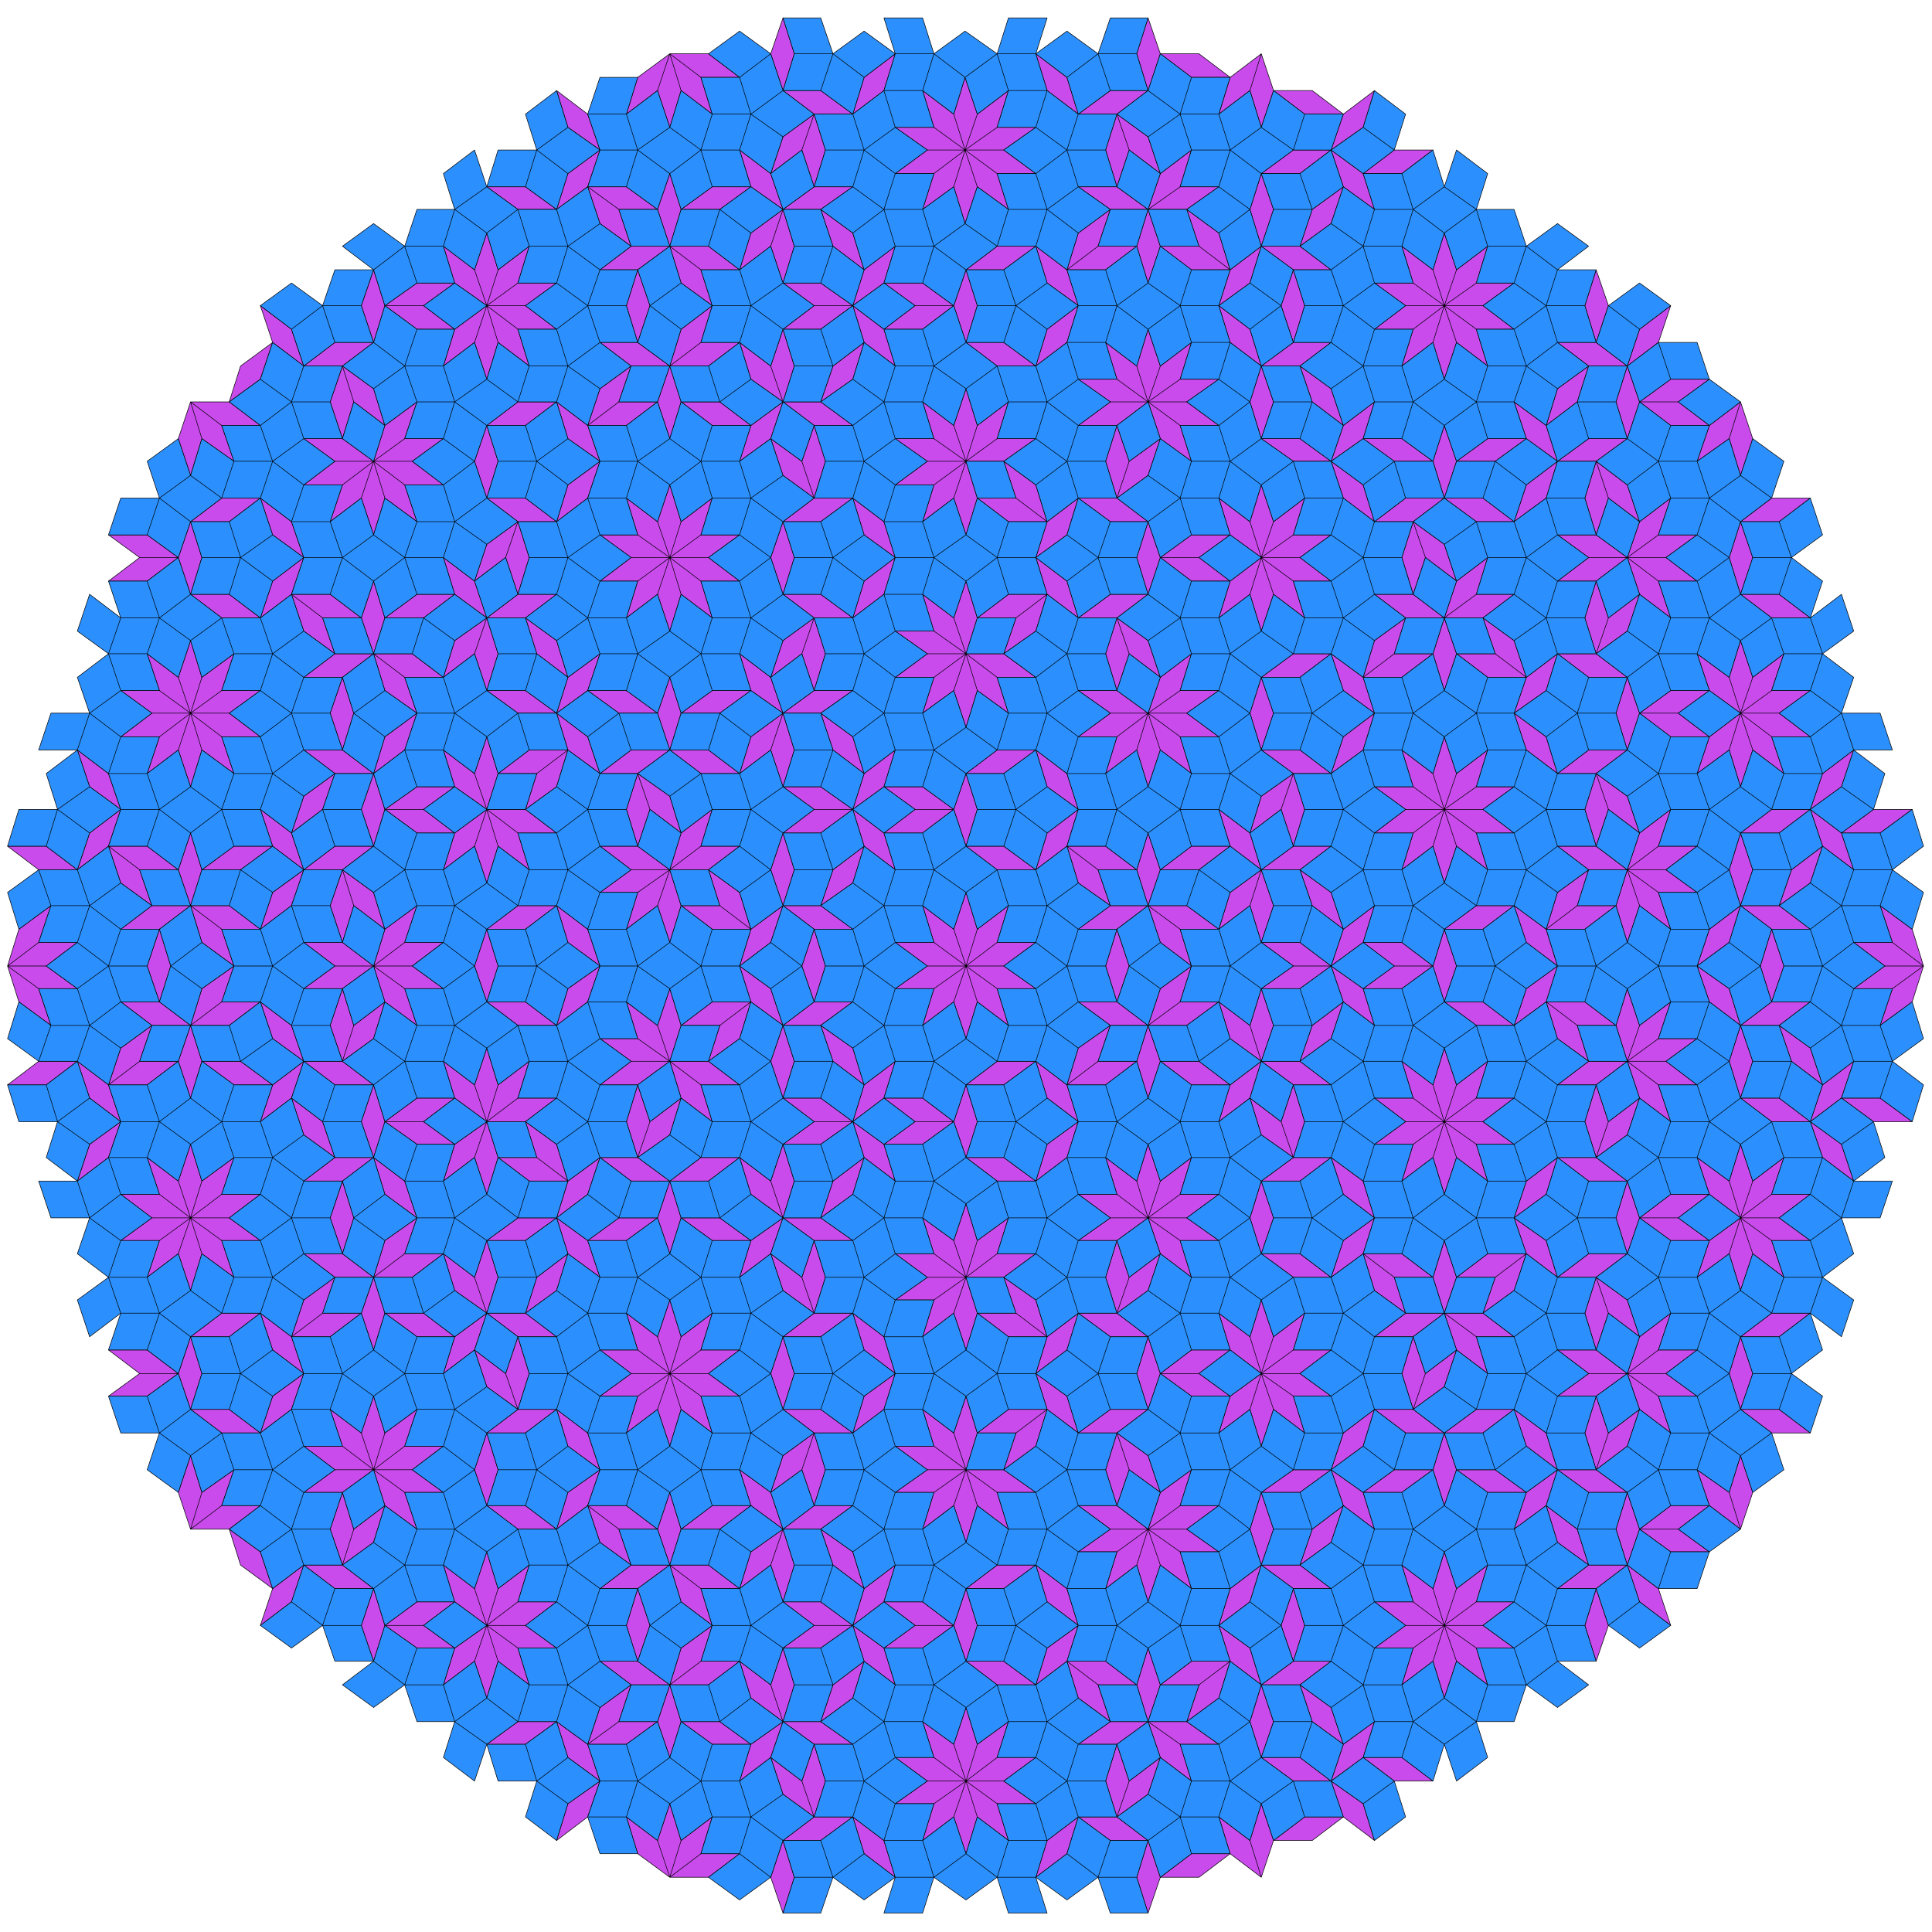 <svg width="2048" height="2048" viewBox="0 0 2048 2048" xmlns="http://www.w3.org/2000/svg">
<g stroke="rgb(0, 0, 0)" stroke-width="0.6" stroke-linecap="round" stroke-linejoin="round" fill="transparent">
<path d="M1036,1062 L1069,1087 L1057,1048 L1024,1024 Z M1036,1062 L1024,1101 L1011,1062 L1024,1024 Z M990,1048 L978,1087 L1011,1062 L1024,1024 Z M990,1048 L949,1048 L983,1024 L1024,1024 Z M990,999 L1024,1024 L1011,985 L978,960 Z M990,999 L949,999 L983,1024 L1024,1024 Z M1036,985 L1024,1024 L1011,985 L1024,946 Z M1036,985 L1024,1024 L1057,999 L1069,960 Z M1064,1024 L1024,1024 L1057,999 L1098,999 Z M1064,1024 L1024,1024 L1057,1048 L1098,1048 Z M904,985 L863,985 L830,960 L870,960 Z M904,1062 L863,1062 L830,1087 L870,1087 Z M875,1024 L863,1062 L850,1024 L863,985 Z M830,1087 L796,1062 L784,1024 L817,1048 Z M842,1125 L830,1164 L817,1125 L830,1087 Z M796,1062 L784,1101 L751,1125 L763,1087 Z M796,1062 L755,1062 L722,1087 L763,1087 Z M883,1125 L916,1150 L904,1111 L870,1087 Z M949,1125 L937,1164 L904,1189 L916,1150 Z M1024,1150 L1011,1189 L1024,1227 L1036,1189 Z M978,1164 L937,1164 L970,1189 L1011,1189 Z M1011,1189 L970,1189 L937,1213 L978,1213 Z M904,1189 L937,1213 L949,1252 L916,1227 Z M904,1189 L863,1189 L830,1213 L870,1213 Z M1024,1276 L1011,1315 L1024,1354 L1036,1315 Z M978,1291 L1011,1315 L1024,1354 L990,1329 Z M990,1329 L949,1329 L983,1354 L1024,1354 Z M870,1291 L830,1291 L863,1315 L904,1315 Z M916,1227 L904,1266 L870,1291 L883,1252 Z M830,1213 L817,1252 L830,1291 L842,1252 Z M830,1291 L817,1329 L784,1354 L796,1315 Z M863,1315 L850,1354 L863,1392 L875,1354 Z M817,1329 L850,1354 L863,1392 L830,1368 Z M830,1417 L817,1456 L830,1494 L842,1456 Z M904,1392 L937,1417 L949,1456 L916,1431 Z M904,1392 L863,1392 L830,1417 L870,1417 Z M1024,1354 L1011,1392 L1024,1431 L1036,1392 Z M1024,1354 L1011,1392 L978,1417 L990,1378 Z M1024,1354 L983,1354 L949,1378 L990,1378 Z M1077,1392 L1036,1392 L1069,1417 L1110,1417 Z M1064,1354 L1098,1378 L1110,1417 L1077,1392 Z M1143,1392 L1131,1431 L1098,1456 L1110,1417 Z M1143,1392 L1184,1392 L1217,1417 L1177,1417 Z M1098,1456 L1131,1480 L1143,1519 L1110,1494 Z M1110,1494 L1098,1533 L1064,1558 L1077,1519 Z M1110,1494 L1069,1494 L1036,1519 L1077,1519 Z M1177,1494 L1217,1494 L1184,1519 L1143,1519 Z M1217,1417 L1205,1456 L1217,1494 L1230,1456 Z M1230,1456 L1271,1456 L1304,1431 L1263,1431 Z M1230,1456 L1271,1456 L1304,1480 L1263,1480 Z M1197,1354 L1184,1392 L1217,1368 L1230,1329 Z M1184,1315 L1172,1354 L1184,1392 L1197,1354 Z M1217,1291 L1251,1315 L1263,1354 L1230,1329 Z M1217,1291 L1258,1291 L1292,1266 L1251,1266 Z M1217,1291 L1258,1291 L1292,1315 L1251,1315 Z M1337,1329 L1378,1329 L1411,1354 L1371,1354 Z M1337,1378 L1325,1417 L1337,1456 L1350,1417 Z M1292,1392 L1325,1417 L1337,1456 L1304,1431 Z M1337,1456 L1371,1480 L1383,1519 L1350,1494 Z M1337,1456 L1325,1494 L1337,1533 L1350,1494 Z M1337,1456 L1378,1456 L1411,1431 L1371,1431 Z M1337,1456 L1378,1456 L1411,1480 L1371,1480 Z M1304,1480 L1292,1519 L1325,1494 L1337,1456 Z M1350,1417 L1337,1456 L1371,1431 L1383,1392 Z M1424,1519 L1411,1558 L1445,1533 L1457,1494 Z M1457,1494 L1498,1494 L1531,1519 L1490,1519 Z M1457,1417 L1498,1417 L1531,1392 L1490,1392 Z M1498,1417 L1486,1456 L1498,1494 L1511,1456 Z M1511,1456 L1498,1494 L1531,1470 L1544,1431 Z M1531,1392 L1565,1417 L1577,1456 L1544,1431 Z M1531,1392 L1572,1392 L1605,1417 L1565,1417 Z M1544,1354 L1585,1354 L1618,1329 L1577,1329 Z M1445,1329 L1478,1354 L1490,1392 L1457,1368 Z M1445,1329 L1486,1329 L1519,1354 L1478,1354 Z M1424,1315 L1411,1354 L1445,1329 L1457,1291 Z M1337,1252 L1325,1291 L1337,1329 L1350,1291 Z M1337,1252 L1378,1252 L1411,1227 L1371,1227 Z M1230,1252 L1217,1291 L1251,1266 L1263,1227 Z M1217,1213 L1205,1252 L1217,1291 L1230,1252 Z M1172,1227 L1205,1252 L1217,1291 L1184,1266 Z M1143,1266 L1184,1266 L1217,1291 L1177,1291 Z M1131,1150 L1172,1150 L1205,1125 L1164,1125 Z M1110,1213 L1098,1252 L1131,1227 L1143,1189 Z M1098,1125 L1131,1150 L1143,1189 L1110,1164 Z M1064,1150 L1024,1150 L1057,1125 L1098,1125 Z M1064,1227 L1024,1227 L1057,1252 L1098,1252 Z M1143,1062 L1184,1062 L1217,1087 L1177,1087 Z M1143,1111 L1131,1150 L1164,1125 L1177,1087 Z M1217,1087 L1205,1125 L1217,1164 L1230,1125 Z M1217,1087 L1258,1087 L1292,1062 L1251,1062 Z M1230,1125 L1271,1125 L1304,1150 L1263,1150 Z M1230,1048 L1217,1087 L1251,1062 L1263,1024 Z M1292,1062 L1325,1087 L1337,1125 L1304,1101 Z M1292,985 L1304,946 L1337,922 L1325,960 Z M1337,999 L1350,960 L1337,922 L1325,960 Z M1337,999 L1378,999 L1411,1024 L1371,1024 Z M1337,1048 L1325,1087 L1337,1125 L1350,1087 Z M1337,1048 L1378,1048 L1411,1024 L1371,1024 Z M1230,999 L1263,1024 L1251,985 L1217,960 Z M1217,960 L1230,922 L1217,883 L1205,922 Z M1217,960 L1258,960 L1292,985 L1251,985 Z M1197,1024 L1184,1062 L1172,1024 L1184,985 Z M1143,985 L1184,985 L1217,960 L1177,960 Z M1098,922 L1110,883 L1143,858 L1131,897 Z M1143,936 L1177,960 L1164,922 L1131,897 Z M1024,897 L1036,858 L1024,820 L1011,858 Z M1011,858 L970,858 L937,834 L978,834 Z M1064,897 L1024,897 L1057,922 L1098,922 Z M1064,820 L1024,820 L1057,795 L1098,795 Z M1110,834 L1143,858 L1131,820 L1098,795 Z M1131,897 L1172,897 L1205,922 L1164,922 Z M1172,820 L1184,781 L1217,756 L1205,795 Z M1217,834 L1230,795 L1217,756 L1205,795 Z M1230,922 L1271,922 L1304,897 L1263,897 Z M1304,897 L1337,922 L1325,883 L1292,858 Z M1325,883 L1337,844 L1371,820 L1358,858 Z M1337,795 L1350,756 L1337,718 L1325,756 Z M1337,795 L1378,795 L1411,820 L1371,820 Z M1411,820 L1424,781 L1457,756 L1445,795 Z M1424,732 L1457,756 L1445,718 L1411,693 Z M1337,718 L1378,718 L1411,693 L1371,693 Z M1217,756 L1230,718 L1263,693 L1251,732 Z M1217,756 L1258,756 L1292,732 L1251,732 Z M1217,756 L1258,756 L1292,781 L1251,781 Z M1197,693 L1230,718 L1217,679 L1184,655 Z M1184,732 L1197,693 L1184,655 L1172,693 Z M1143,732 L1184,732 L1217,756 L1177,756 Z M1143,781 L1184,781 L1217,756 L1177,756 Z M1098,718 L1057,718 L1024,693 L1064,693 Z M1069,756 L1036,732 L1024,693 L1057,718 Z M1024,771 L1036,732 L1024,693 L1011,732 Z M978,756 L990,718 L1024,693 L1011,732 Z M916,820 L883,795 L870,756 L904,781 Z M904,858 L916,820 L949,795 L937,834 Z M904,858 L863,858 L830,834 L870,834 Z M949,922 L916,897 L904,858 L937,883 Z M978,883 L937,883 L970,858 L1011,858 Z M883,922 L870,960 L904,936 L916,897 Z M830,960 L817,999 L784,1024 L796,985 Z M796,985 L763,960 L751,922 L784,946 Z M796,985 L755,985 L722,960 L763,960 Z M842,922 L830,960 L817,922 L830,883 Z M722,960 L710,999 L697,960 L710,922 Z M710,922 L697,960 L664,985 L676,946 Z M710,922 L669,922 L636,946 L676,946 Z M710,922 L669,922 L636,897 L676,897 Z M784,897 L743,897 L710,922 L751,922 Z M755,858 L743,897 L710,922 L722,883 Z M722,883 L689,858 L676,820 L710,844 Z M689,858 L676,897 L664,858 L676,820 Z M636,1024 L602,999 L590,960 L623,985 Z M636,1024 L623,1062 L590,1087 L602,1048 Z M590,1087 L549,1087 L516,1062 L557,1062 Z M561,1125 L549,1164 L516,1189 L528,1150 Z M528,1024 L516,1062 L503,1024 L516,985 Z M590,960 L549,960 L516,985 L557,985 Z M561,922 L528,897 L516,858 L549,883 Z M528,897 L516,936 L503,897 L516,858 Z M516,858 L482,834 L470,795 L503,820 Z M516,858 L503,897 L470,922 L482,883 Z M482,883 L442,883 L408,858 L449,858 Z M482,834 L442,834 L408,858 L449,858 Z M528,820 L516,858 L503,820 L516,781 Z M590,883 L549,883 L516,858 L557,858 Z M602,795 L590,834 L557,858 L569,820 Z M602,795 L561,795 L528,820 L569,820 Z M590,756 L549,756 L516,732 L557,732 Z M636,820 L602,795 L590,756 L623,781 Z M516,732 L528,693 L516,655 L503,693 Z M503,693 L516,655 L482,679 L470,718 Z M602,718 L569,693 L557,655 L590,679 Z M623,732 L636,693 L602,718 L590,756 Z M664,655 L676,616 L710,591 L697,630 Z M710,669 L722,630 L710,591 L697,630 Z M697,756 L656,756 L623,732 L664,732 Z M710,795 L722,756 L710,718 L697,756 Z M710,795 L669,795 L636,820 L676,820 Z M784,820 L796,781 L830,756 L817,795 Z M784,820 L743,820 L710,795 L751,795 Z M763,756 L722,756 L755,732 L796,732 Z M830,756 L796,732 L784,693 L817,718 Z M817,718 L830,679 L863,655 L850,693 Z M863,732 L875,693 L863,655 L850,693 Z M870,756 L830,756 L863,732 L904,732 Z M904,655 L916,616 L949,591 L937,630 Z M904,655 L863,655 L830,630 L870,630 Z M830,630 L842,591 L830,553 L817,591 Z M870,553 L830,553 L863,528 L904,528 Z M949,591 L916,567 L904,528 L937,553 Z M978,553 L990,514 L1024,489 L1011,528 Z M1024,567 L1036,528 L1024,489 L1011,528 Z M1024,693 L990,669 L978,630 L1011,655 Z M1024,693 L1036,655 L1024,616 L1011,655 Z M1024,693 L983,693 L949,669 L990,669 Z M990,718 L949,718 L983,693 L1024,693 Z M1064,693 L1077,655 L1110,630 L1098,669 Z M1077,655 L1036,655 L1069,630 L1110,630 Z M1098,591 L1110,553 L1143,528 L1131,567 Z M1143,655 L1110,630 L1098,591 L1131,616 Z M1143,655 L1184,655 L1217,630 L1177,630 Z M1110,553 L1077,528 L1064,489 L1098,514 Z M1110,553 L1069,553 L1036,528 L1077,528 Z M1064,489 L1024,489 L1057,465 L1098,465 Z M1024,489 L990,465 L978,426 L1011,451 Z M1024,489 L1036,451 L1024,412 L1011,451 Z M1024,489 L1036,451 L1069,426 L1057,465 Z M1024,489 L983,489 L949,465 L990,465 Z M990,514 L949,514 L983,489 L1024,489 Z M904,451 L863,451 L830,426 L870,426 Z M863,528 L830,504 L817,465 L850,489 Z M863,528 L875,489 L863,451 L850,489 Z M784,489 L796,451 L830,426 L817,465 Z M710,591 L676,567 L664,528 L697,553 Z M710,591 L722,553 L710,514 L697,553 Z M710,591 L722,553 L755,528 L743,567 Z M710,591 L669,591 L636,567 L676,567 Z M676,616 L636,616 L669,591 L710,591 Z M751,591 L710,591 L743,567 L784,567 Z M590,553 L602,514 L636,489 L623,528 Z M590,553 L549,553 L516,528 L557,528 Z M590,630 L549,630 L516,655 L557,655 Z M549,630 L561,591 L549,553 L536,591 Z M536,591 L549,553 L516,577 L503,616 Z M516,655 L482,630 L470,591 L503,616 Z M482,630 L442,630 L408,655 L449,655 Z M396,693 L408,655 L396,616 L383,655 Z M396,693 L355,693 L322,718 L363,718 Z M383,655 L342,655 L309,630 L350,630 Z M355,693 L322,669 L309,630 L342,655 Z M309,630 L322,591 L289,616 L276,655 Z M276,655 L235,655 L202,630 L243,630 Z M276,732 L235,732 L202,756 L243,756 Z M248,693 L235,732 L202,756 L214,718 Z M214,718 L202,756 L189,718 L202,679 Z M202,756 L169,732 L156,693 L189,718 Z M202,756 L189,795 L156,820 L169,781 Z M202,756 L161,756 L128,781 L169,781 Z M202,756 L161,756 L128,732 L169,732 Z M214,795 L202,834 L189,795 L202,756 Z M128,858 L95,834 L82,795 L115,820 Z M128,858 L115,897 L82,922 L95,883 Z M189,922 L148,922 L115,897 L156,897 Z M161,960 L128,936 L115,897 L148,922 Z M202,960 L161,960 L128,985 L169,985 Z M214,922 L202,960 L189,922 L202,883 Z M276,985 L235,985 L202,960 L243,960 Z M289,897 L248,897 L214,922 L255,922 Z M322,922 L289,897 L276,858 L309,883 Z M322,922 L309,960 L276,985 L289,946 Z M375,960 L363,999 L350,960 L363,922 Z M396,897 L355,897 L322,922 L363,922 Z M396,1024 L355,1024 L322,1048 L363,1048 Z M396,1024 L355,1024 L322,999 L363,999 Z M375,1087 L363,1125 L350,1087 L363,1048 Z M396,1150 L355,1150 L322,1125 L363,1125 Z M322,1125 L289,1101 L276,1062 L309,1087 Z M322,1125 L309,1164 L276,1189 L289,1150 Z M289,1150 L248,1150 L214,1125 L255,1125 Z M355,1227 L322,1203 L309,1164 L342,1189 Z M396,1227 L355,1227 L322,1252 L363,1252 Z M408,1189 L396,1227 L383,1189 L396,1150 Z M482,1164 L442,1164 L408,1189 L449,1189 Z M482,1213 L442,1213 L408,1189 L449,1189 Z M516,1189 L482,1164 L470,1125 L503,1150 Z M516,1189 L503,1227 L470,1252 L482,1213 Z M528,1227 L516,1266 L503,1227 L516,1189 Z M602,1252 L569,1227 L557,1189 L590,1213 Z M602,1252 L561,1252 L528,1227 L569,1227 Z M636,1227 L623,1266 L590,1291 L602,1252 Z M590,1291 L549,1291 L516,1315 L557,1315 Z M602,1329 L590,1368 L557,1392 L569,1354 Z M623,1315 L590,1291 L602,1329 L636,1354 Z M697,1291 L656,1291 L623,1315 L664,1315 Z M710,1252 L697,1291 L710,1329 L722,1291 Z M710,1252 L669,1252 L636,1227 L676,1227 Z M763,1291 L722,1291 L755,1315 L796,1315 Z M784,1227 L817,1252 L830,1291 L796,1266 Z M784,1227 L743,1227 L710,1252 L751,1252 Z M784,1150 L743,1150 L710,1125 L751,1125 Z M755,1189 L722,1164 L710,1125 L743,1150 Z M722,1164 L710,1203 L676,1227 L689,1189 Z M710,1125 L676,1101 L664,1062 L697,1087 Z M710,1125 L669,1125 L636,1150 L676,1150 Z M710,1125 L669,1125 L636,1101 L676,1101 Z M689,1189 L676,1227 L664,1189 L676,1150 Z M590,1164 L549,1164 L516,1189 L557,1189 Z M722,1087 L710,1125 L697,1087 L710,1048 Z M870,1164 L830,1164 L863,1189 L904,1189 Z M755,1392 L743,1431 L710,1456 L722,1417 Z M710,1378 L697,1417 L710,1456 L722,1417 Z M710,1456 L743,1480 L755,1519 L722,1494 Z M710,1456 L697,1494 L710,1533 L722,1494 Z M710,1456 L697,1494 L664,1519 L676,1480 Z M710,1456 L669,1456 L636,1480 L676,1480 Z M664,1392 L697,1417 L710,1456 L676,1431 Z M676,1431 L636,1431 L669,1456 L710,1456 Z M590,1417 L549,1417 L516,1392 L557,1392 Z M516,1392 L503,1431 L470,1456 L482,1417 Z M503,1354 L470,1329 L482,1368 L516,1392 Z M482,1417 L442,1417 L408,1392 L449,1392 Z M549,1417 L536,1456 L549,1494 L561,1456 Z M536,1456 L503,1431 L516,1470 L549,1494 Z M516,1519 L503,1558 L516,1596 L528,1558 Z M590,1494 L623,1519 L636,1558 L602,1533 Z M590,1494 L549,1494 L516,1519 L557,1519 Z M784,1558 L817,1582 L830,1621 L796,1596 Z M796,1596 L755,1596 L722,1621 L763,1621 Z M830,1621 L817,1659 L830,1698 L842,1659 Z M830,1621 L817,1659 L784,1684 L796,1645 Z M863,1519 L850,1558 L863,1596 L875,1558 Z M863,1519 L850,1558 L817,1582 L830,1543 Z M870,1494 L830,1494 L863,1519 L904,1519 Z M949,1456 L937,1494 L904,1519 L916,1480 Z M978,1494 L1011,1519 L1024,1558 L990,1533 Z M990,1533 L949,1533 L983,1558 L1024,1558 Z M1024,1558 L1057,1582 L1069,1621 L1036,1596 Z M1024,1558 L1011,1596 L1024,1635 L1036,1596 Z M1024,1558 L1011,1596 L978,1621 L990,1582 Z M1024,1558 L983,1558 L949,1582 L990,1582 Z M1024,1480 L1011,1519 L1024,1558 L1036,1519 Z M1064,1558 L1024,1558 L1057,1582 L1098,1582 Z M1024,1684 L1011,1723 L1024,1761 L1036,1723 Z M1098,1659 L1131,1684 L1143,1723 L1110,1698 Z M1098,1659 L1057,1659 L1024,1684 L1064,1684 Z M1143,1723 L1131,1761 L1098,1786 L1110,1747 Z M1217,1621 L1251,1645 L1263,1684 L1230,1659 Z M1217,1621 L1205,1659 L1217,1698 L1230,1659 Z M1217,1621 L1205,1659 L1172,1684 L1184,1645 Z M1217,1621 L1258,1621 L1292,1645 L1251,1645 Z M1251,1596 L1292,1596 L1258,1621 L1217,1621 Z M1177,1621 L1217,1621 L1184,1645 L1143,1645 Z M1143,1596 L1184,1596 L1217,1621 L1177,1621 Z M1337,1659 L1325,1698 L1292,1723 L1304,1684 Z M1337,1659 L1378,1659 L1411,1684 L1371,1684 Z M1337,1582 L1325,1621 L1337,1659 L1350,1621 Z M1337,1582 L1378,1582 L1411,1558 L1371,1558 Z M1391,1621 L1378,1659 L1411,1635 L1424,1596 Z M1411,1558 L1445,1582 L1457,1621 L1424,1596 Z M1445,1582 L1486,1582 L1519,1558 L1478,1558 Z M1531,1519 L1519,1558 L1531,1596 L1544,1558 Z M1531,1519 L1572,1519 L1605,1494 L1565,1494 Z M1544,1558 L1585,1558 L1618,1582 L1577,1582 Z M1605,1494 L1639,1519 L1651,1558 L1618,1533 Z M1651,1431 L1692,1431 L1725,1456 L1684,1456 Z M1651,1480 L1692,1480 L1725,1456 L1684,1456 Z M1692,1480 L1680,1519 L1692,1558 L1705,1519 Z M1705,1519 L1692,1558 L1725,1533 L1738,1494 Z M1725,1456 L1758,1480 L1771,1519 L1738,1494 Z M1725,1456 L1766,1456 L1799,1431 L1758,1431 Z M1725,1456 L1766,1456 L1799,1480 L1758,1480 Z M1725,1582 L1713,1621 L1725,1659 L1738,1621 Z M1651,1558 L1692,1558 L1725,1582 L1684,1582 Z M1618,1582 L1605,1621 L1639,1596 L1651,1558 Z M1639,1596 L1672,1621 L1684,1659 L1651,1635 Z M1692,1684 L1680,1723 L1692,1761 L1705,1723 Z M1758,1684 L1725,1659 L1738,1698 L1771,1723 Z M1738,1621 L1779,1621 L1812,1596 L1771,1596 Z M1771,1645 L1812,1645 L1779,1621 L1738,1621 Z M1833,1582 L1799,1558 L1812,1596 L1845,1621 Z M1845,1543 L1833,1582 L1845,1621 L1858,1582 Z M1878,1519 L1919,1519 L1886,1494 L1845,1494 Z M1845,1417 L1833,1456 L1845,1494 L1858,1456 Z M1845,1417 L1886,1417 L1919,1392 L1878,1392 Z M1738,1417 L1725,1456 L1758,1431 L1771,1392 Z M1692,1354 L1725,1378 L1738,1417 L1705,1392 Z M1692,1354 L1680,1392 L1692,1431 L1705,1392 Z M1651,1354 L1692,1354 L1725,1329 L1684,1329 Z M1605,1291 L1639,1315 L1651,1354 L1618,1329 Z M1585,1354 L1572,1392 L1605,1368 L1618,1329 Z M1531,1315 L1519,1354 L1531,1392 L1544,1354 Z M1618,1252 L1605,1291 L1639,1266 L1651,1227 Z M1651,1227 L1692,1227 L1725,1252 L1684,1252 Z M1725,1252 L1713,1291 L1725,1329 L1738,1291 Z M1705,1189 L1692,1227 L1725,1203 L1738,1164 Z M1692,1150 L1680,1189 L1692,1227 L1705,1189 Z M1725,1125 L1758,1150 L1771,1189 L1738,1164 Z M1725,1125 L1738,1087 L1771,1062 L1758,1101 Z M1725,1125 L1766,1125 L1799,1101 L1758,1101 Z M1725,1125 L1766,1125 L1799,1150 L1758,1150 Z M1845,1164 L1886,1164 L1919,1189 L1878,1189 Z M1845,1213 L1833,1252 L1845,1291 L1858,1252 Z M1799,1227 L1833,1252 L1845,1291 L1812,1266 Z M1845,1291 L1878,1315 L1891,1354 L1858,1329 Z M1845,1291 L1833,1329 L1845,1368 L1858,1329 Z M1845,1291 L1886,1291 L1919,1266 L1878,1266 Z M1845,1291 L1886,1291 L1919,1315 L1878,1315 Z M1812,1315 L1799,1354 L1833,1329 L1845,1291 Z M1858,1252 L1845,1291 L1878,1266 L1891,1227 Z M1919,1189 L1952,1213 L1965,1252 L1932,1227 Z M1919,1189 L1932,1150 L1965,1125 L1952,1164 Z M1886,1087 L1919,1111 L1932,1150 L1899,1125 Z M1845,1087 L1886,1087 L1919,1062 L1878,1062 Z M1833,1125 L1845,1087 L1858,1125 L1845,1164 Z M1713,1087 L1725,1048 L1738,1087 L1725,1125 Z M1639,1062 L1672,1087 L1684,1125 L1651,1101 Z M1639,1062 L1680,1062 L1713,1087 L1672,1087 Z M1605,1087 L1618,1048 L1651,1024 L1639,1062 Z M1639,985 L1651,946 L1684,922 L1672,960 Z M1639,985 L1680,985 L1713,960 L1672,960 Z M1605,960 L1639,985 L1651,1024 L1618,999 Z M1531,985 L1572,985 L1605,960 L1565,960 Z M1531,1062 L1572,1062 L1605,1087 L1565,1087 Z M1519,1024 L1531,985 L1544,1024 L1531,1062 Z M1531,1111 L1519,1150 L1531,1189 L1544,1150 Z M1544,1150 L1531,1189 L1565,1164 L1577,1125 Z M1531,1189 L1565,1213 L1577,1252 L1544,1227 Z M1531,1189 L1519,1227 L1531,1266 L1544,1227 Z M1531,1189 L1572,1189 L1605,1164 L1565,1164 Z M1531,1189 L1572,1189 L1605,1213 L1565,1213 Z M1486,1125 L1519,1150 L1531,1189 L1498,1164 Z M1457,1164 L1498,1164 L1531,1189 L1490,1189 Z M1445,1048 L1486,1048 L1519,1024 L1478,1024 Z M1411,1024 L1445,1048 L1457,1087 L1424,1062 Z M1411,1024 L1424,985 L1457,960 L1445,999 Z M1391,1087 L1378,1125 L1411,1101 L1424,1062 Z M1337,1125 L1378,1125 L1411,1150 L1371,1150 Z M1304,1150 L1292,1189 L1325,1164 L1337,1125 Z M1371,1150 L1358,1189 L1371,1227 L1383,1189 Z M1325,1164 L1358,1189 L1371,1227 L1337,1203 Z M1457,1213 L1498,1213 L1531,1189 L1490,1189 Z M1411,1227 L1445,1252 L1457,1291 L1424,1266 Z M1498,1213 L1486,1252 L1519,1227 L1531,1189 Z M1445,999 L1486,999 L1519,1024 L1478,1024 Z M1391,960 L1424,985 L1411,946 L1378,922 Z M1337,922 L1378,922 L1411,897 L1371,897 Z M1371,897 L1383,858 L1371,820 L1358,858 Z M1457,883 L1498,883 L1531,858 L1490,858 Z M1486,922 L1498,883 L1531,858 L1519,897 Z M1531,858 L1544,820 L1531,781 L1519,820 Z M1531,858 L1544,820 L1577,795 L1565,834 Z M1531,858 L1572,858 L1605,834 L1565,834 Z M1531,858 L1572,858 L1605,883 L1565,883 Z M1544,897 L1577,922 L1565,883 L1531,858 Z M1498,834 L1531,858 L1519,820 L1486,795 Z M1457,834 L1498,834 L1531,858 L1490,858 Z M1651,897 L1692,897 L1725,922 L1684,922 Z M1651,820 L1692,820 L1725,795 L1684,795 Z M1692,897 L1705,858 L1692,820 L1680,858 Z M1705,858 L1738,883 L1725,844 L1692,820 Z M1725,795 L1738,756 L1725,718 L1713,756 Z M1799,820 L1812,781 L1845,756 L1833,795 Z M1845,756 L1858,718 L1845,679 L1833,718 Z M1845,756 L1858,718 L1891,693 L1878,732 Z M1845,756 L1886,756 L1919,732 L1878,732 Z M1845,756 L1886,756 L1919,781 L1878,781 Z M1812,732 L1845,756 L1833,718 L1799,693 Z M1738,756 L1779,756 L1812,732 L1771,732 Z M1738,756 L1779,756 L1812,781 L1771,781 Z M1845,630 L1858,591 L1845,553 L1833,591 Z M1845,630 L1886,630 L1919,655 L1878,655 Z M1878,528 L1919,528 L1886,553 L1845,553 Z M1725,591 L1738,553 L1771,528 L1758,567 Z M1725,591 L1766,591 L1799,567 L1758,567 Z M1725,591 L1766,591 L1799,616 L1758,616 Z M1705,528 L1738,553 L1725,514 L1692,489 Z M1692,567 L1705,528 L1692,489 L1680,528 Z M1651,567 L1692,567 L1725,591 L1684,591 Z M1651,616 L1692,616 L1725,591 L1684,591 Z M1692,693 L1705,655 L1692,616 L1680,655 Z M1692,693 L1705,655 L1738,630 L1725,669 Z M1651,693 L1692,693 L1725,718 L1684,718 Z M1605,756 L1618,718 L1651,693 L1639,732 Z M1618,795 L1651,820 L1639,781 L1605,756 Z M1531,732 L1544,693 L1531,655 L1519,693 Z M1544,693 L1585,693 L1618,718 L1577,718 Z M1531,655 L1544,616 L1577,591 L1565,630 Z M1531,655 L1572,655 L1605,630 L1565,630 Z M1585,693 L1618,718 L1605,679 L1572,655 Z M1511,591 L1544,616 L1531,577 L1498,553 Z M1498,630 L1511,591 L1498,553 L1486,591 Z M1457,630 L1498,630 L1531,655 L1490,655 Z M1445,718 L1457,679 L1490,655 L1478,693 Z M1445,718 L1486,718 L1519,693 L1478,693 Z M1350,630 L1383,655 L1371,616 L1337,591 Z M1337,591 L1350,553 L1337,514 L1325,553 Z M1337,591 L1350,553 L1383,528 L1371,567 Z M1337,591 L1378,591 L1411,567 L1371,567 Z M1337,591 L1378,591 L1411,616 L1371,616 Z M1337,669 L1350,630 L1337,591 L1325,630 Z M1292,655 L1304,616 L1337,591 L1325,630 Z M1230,591 L1271,591 L1304,567 L1263,567 Z M1230,591 L1271,591 L1304,616 L1263,616 Z M1217,630 L1230,591 L1217,553 L1205,591 Z M1177,553 L1217,553 L1184,528 L1143,528 Z M1304,567 L1337,591 L1325,553 L1292,528 Z M1337,465 L1350,426 L1337,388 L1325,426 Z M1337,465 L1378,465 L1411,489 L1371,489 Z M1263,489 L1230,465 L1217,426 L1251,451 Z M1251,451 L1292,451 L1258,426 L1217,426 Z M1217,426 L1184,402 L1172,363 L1205,388 Z M1217,426 L1230,388 L1217,349 L1205,388 Z M1217,426 L1230,388 L1263,363 L1251,402 Z M1217,426 L1258,426 L1292,402 L1251,402 Z M1184,528 L1197,489 L1184,451 L1172,489 Z M1184,528 L1197,489 L1230,465 L1217,504 Z M1143,451 L1184,451 L1217,426 L1177,426 Z M1177,426 L1217,426 L1184,402 L1143,402 Z M1098,388 L1110,349 L1143,324 L1131,363 Z M1098,388 L1057,388 L1024,363 L1064,363 Z M1024,363 L1036,324 L1024,286 L1011,324 Z M1011,324 L970,324 L937,300 L978,300 Z M1064,286 L1024,286 L1057,261 L1098,261 Z M1143,324 L1110,300 L1098,261 L1131,286 Z M1131,286 L1143,247 L1177,222 L1164,261 Z M1131,286 L1172,286 L1205,261 L1164,261 Z M1217,300 L1230,261 L1217,222 L1205,261 Z M1263,286 L1304,286 L1271,261 L1230,261 Z M1292,324 L1304,286 L1337,261 L1325,300 Z M1304,286 L1271,261 L1258,222 L1292,247 Z M1337,261 L1350,222 L1337,184 L1325,222 Z M1217,222 L1230,184 L1263,159 L1251,198 Z M1217,222 L1258,222 L1292,198 L1251,198 Z M1184,198 L1197,159 L1184,121 L1172,159 Z M1230,184 L1197,159 L1184,121 L1217,145 Z M1177,222 L1217,222 L1184,198 L1143,198 Z M1098,184 L1057,184 L1023,159 L1064,159 Z M1069,222 L1036,198 L1023,159 L1057,184 Z M1023,237 L1036,198 L1023,159 L1011,198 Z M978,222 L990,184 L1023,159 L1011,198 Z M916,286 L883,261 L870,222 L904,247 Z M904,324 L916,286 L949,261 L937,300 Z M904,324 L863,324 L830,300 L870,300 Z M949,388 L916,363 L904,324 L937,349 Z M978,349 L937,349 L970,324 L1011,324 Z M870,426 L883,388 L916,363 L904,402 Z M830,426 L796,402 L784,363 L817,388 Z M830,426 L842,388 L830,349 L817,388 Z M796,451 L755,451 L722,426 L763,426 Z M870,349 L830,349 L863,324 L904,324 Z M784,286 L796,247 L830,222 L817,261 Z M784,286 L743,286 L710,261 L751,261 Z M830,300 L842,261 L830,222 L817,261 Z M755,324 L722,300 L710,261 L743,286 Z M710,388 L722,349 L755,324 L743,363 Z M710,388 L669,388 L636,363 L676,363 Z M676,363 L689,324 L676,286 L664,324 Z M751,388 L710,388 L743,363 L784,363 Z M623,451 L636,412 L669,388 L656,426 Z M636,489 L602,465 L590,426 L623,451 Z M664,451 L623,451 L656,426 L697,426 Z M710,465 L722,426 L710,388 L697,426 Z M557,451 L516,451 L549,426 L590,426 Z M516,402 L528,363 L516,324 L503,363 Z M561,388 L528,363 L516,324 L549,349 Z M516,324 L482,300 L470,261 L503,286 Z M516,324 L528,286 L516,247 L503,286 Z M516,324 L528,286 L561,261 L549,300 Z M482,349 L442,349 L408,324 L449,324 Z M557,324 L516,324 L549,300 L590,300 Z M590,349 L549,349 L516,324 L557,324 Z M676,286 L636,286 L669,261 L710,261 Z M710,261 L722,222 L710,184 L697,222 Z M697,222 L656,222 L623,198 L664,198 Z M669,261 L636,237 L623,198 L656,222 Z M590,222 L602,184 L636,159 L623,198 Z M590,222 L549,222 L516,198 L557,198 Z M623,121 L590,96 L602,135 L636,159 Z M664,121 L676,82 L710,57 L697,96 Z M817,184 L830,145 L863,121 L850,159 Z M784,82 L743,82 L710,57 L751,57 Z M904,121 L916,82 L949,57 L937,96 Z M904,121 L863,121 L830,96 L870,96 Z M817,57 L830,19 L842,57 L830,96 Z M743,82 L710,57 L722,96 L755,121 Z M697,96 L710,57 L722,96 L710,135 Z M1023,159 L990,135 L978,96 L1011,121 Z M1023,159 L1036,121 L1023,82 L1011,121 Z M1023,159 L1036,121 L1069,96 L1057,135 Z M1023,159 L983,159 L949,135 L990,135 Z M990,184 L949,184 L983,159 L1023,159 Z M1064,159 L1023,159 L1057,135 L1098,135 Z M1143,121 L1110,96 L1098,57 L1131,82 Z M1143,121 L1184,121 L1217,96 L1177,96 Z M1263,82 L1304,82 L1271,57 L1230,57 Z M1304,82 L1292,121 L1325,96 L1337,57 Z M1230,57 L1217,96 L1205,57 L1217,19 Z M1350,96 L1337,135 L1325,96 L1337,57 Z M1383,121 L1424,121 L1391,96 L1350,96 Z M1424,121 L1411,159 L1445,135 L1457,96 Z M1445,184 L1486,184 L1519,159 L1478,159 Z M1337,184 L1378,184 L1411,159 L1371,159 Z M1378,261 L1391,222 L1424,198 L1411,237 Z M1371,286 L1411,286 L1378,261 L1337,261 Z M1371,363 L1383,324 L1371,286 L1358,324 Z M1337,388 L1304,363 L1292,324 L1325,349 Z M1337,388 L1378,388 L1411,363 L1371,363 Z M1457,349 L1498,349 L1531,324 L1490,324 Z M1486,388 L1498,349 L1531,324 L1519,363 Z M1531,324 L1544,286 L1531,247 L1519,286 Z M1531,324 L1544,286 L1577,261 L1565,300 Z M1531,324 L1572,324 L1605,300 L1565,300 Z M1531,324 L1572,324 L1605,349 L1565,349 Z M1544,363 L1577,388 L1565,349 L1531,324 Z M1498,300 L1531,324 L1519,286 L1486,261 Z M1457,300 L1498,300 L1531,324 L1490,324 Z M1651,363 L1692,363 L1725,388 L1684,388 Z M1692,363 L1705,324 L1692,286 L1680,324 Z M1738,426 L1779,426 L1812,451 L1771,451 Z M1758,363 L1771,324 L1738,349 L1725,388 Z M1639,451 L1651,412 L1684,388 L1672,426 Z M1651,489 L1692,489 L1725,465 L1684,465 Z M1618,465 L1651,489 L1639,451 L1605,426 Z M1531,402 L1544,363 L1531,324 L1519,363 Z M1544,489 L1585,489 L1618,465 L1577,465 Z M1531,528 L1544,489 L1531,451 L1519,489 Z M1531,528 L1572,528 L1605,553 L1565,553 Z M1445,465 L1486,465 L1519,489 L1478,489 Z M1411,489 L1424,451 L1457,426 L1445,465 Z M1424,528 L1457,553 L1445,514 L1411,489 Z M1391,426 L1424,451 L1411,412 L1378,388 Z M1457,553 L1498,553 L1531,528 L1490,528 Z M1605,553 L1618,514 L1651,489 L1639,528 Z M1725,465 L1738,426 L1725,388 L1713,426 Z M1771,402 L1812,402 L1779,426 L1738,426 Z M1833,465 L1845,426 L1812,451 L1799,489 Z M1845,504 L1858,465 L1845,426 L1833,465 Z M1457,222 L1424,198 L1411,159 L1445,184 Z M870,222 L830,222 L863,198 L904,198 Z M863,198 L875,159 L863,121 L850,159 Z M830,222 L796,198 L784,159 L817,184 Z M763,222 L722,222 L755,198 L796,198 Z M289,363 L322,388 L309,349 L276,324 Z M276,402 L289,363 L255,388 L243,426 Z M243,426 L202,426 L235,451 L276,451 Z M363,465 L375,426 L363,388 L350,426 Z M396,363 L408,324 L396,286 L383,324 Z M396,363 L355,363 L322,388 L363,388 Z M408,451 L375,426 L363,388 L396,412 Z M470,388 L482,349 L516,324 L503,363 Z M470,465 L429,465 L396,489 L437,489 Z M429,465 L442,426 L408,451 L396,489 Z M396,489 L355,489 L322,514 L363,514 Z M396,489 L355,489 L322,465 L363,465 Z M383,528 L396,489 L363,514 L350,553 Z M322,591 L289,567 L276,528 L309,553 Z M276,528 L235,528 L202,553 L243,553 Z M396,567 L408,528 L396,489 L383,528 Z M202,504 L214,465 L202,426 L189,465 Z M214,465 L248,489 L235,451 L202,426 Z M156,567 L115,567 L148,591 L189,591 Z M189,591 L148,591 L115,616 L156,616 Z M202,630 L214,591 L202,553 L189,591 Z M442,553 L408,528 L396,489 L429,514 Z M470,514 L429,514 L396,489 L437,489 Z M516,528 L528,489 L516,451 L503,489 Z M449,324 L408,324 L442,300 L482,300 Z M1738,630 L1771,655 L1758,616 L1725,591 Z M1858,795 L1891,820 L1878,781 L1845,756 Z M1845,883 L1886,883 L1919,858 L1878,858 Z M1845,834 L1858,795 L1845,756 L1833,795 Z M1919,858 L1952,883 L1965,922 L1932,897 Z M1919,858 L1932,820 L1965,795 L1952,834 Z M1993,883 L1952,883 L1986,858 L2027,858 Z M1993,960 L2027,985 L2039,1024 L2006,999 Z M2006,999 L1965,999 L1998,1024 L2039,1024 Z M1886,960 L1899,922 L1932,897 L1919,936 Z M1845,960 L1886,960 L1919,985 L1878,985 Z M1833,922 L1845,883 L1858,922 L1845,960 Z M1799,1024 L1833,1048 L1845,1087 L1812,1062 Z M1799,1024 L1812,985 L1845,960 L1833,999 Z M1866,1024 L1878,985 L1891,1024 L1878,1062 Z M1993,1087 L2006,1048 L2039,1024 L2027,1062 Z M2006,1048 L1965,1048 L1998,1024 L2039,1024 Z M1993,1164 L1952,1164 L1986,1189 L2027,1189 Z M1725,922 L1758,946 L1771,985 L1738,960 Z M1725,922 L1738,883 L1771,858 L1758,897 Z M1725,922 L1766,922 L1799,897 L1758,897 Z M1725,922 L1766,922 L1799,946 L1758,946 Z M1713,960 L1725,922 L1738,960 L1725,999 Z M1531,936 L1544,897 L1531,858 L1519,897 Z M1651,1150 L1692,1150 L1725,1125 L1684,1125 Z M1738,1291 L1779,1291 L1812,1266 L1771,1266 Z M1738,1291 L1779,1291 L1812,1315 L1771,1315 Z M1457,1825 L1445,1863 L1411,1888 L1424,1849 Z M1445,1863 L1486,1863 L1519,1888 L1478,1888 Z M1424,1926 L1457,1951 L1445,1912 L1411,1888 Z M1383,1926 L1424,1926 L1391,1951 L1350,1951 Z M1350,1951 L1337,1990 L1325,1951 L1337,1912 Z M1304,1965 L1337,1990 L1325,1951 L1292,1926 Z M1263,1965 L1304,1965 L1271,1990 L1230,1990 Z M1230,1990 L1217,2028 L1205,1990 L1217,1951 Z M1143,1926 L1131,1965 L1098,1990 L1110,1951 Z M1143,1926 L1184,1926 L1217,1951 L1177,1951 Z M1184,1849 L1172,1888 L1184,1926 L1197,1888 Z M1230,1863 L1217,1902 L1184,1926 L1197,1888 Z M1217,1825 L1251,1849 L1263,1888 L1230,1863 Z M1217,1825 L1258,1825 L1292,1849 L1251,1849 Z M1337,1863 L1378,1863 L1411,1888 L1371,1888 Z M1378,1786 L1411,1810 L1424,1849 L1391,1825 Z M1337,1786 L1325,1825 L1337,1863 L1350,1825 Z M1371,1761 L1411,1761 L1378,1786 L1337,1786 Z M1304,1761 L1292,1800 L1258,1825 L1271,1786 Z M1292,1723 L1325,1747 L1337,1786 L1304,1761 Z M1263,1761 L1304,1761 L1271,1786 L1230,1786 Z M1217,1747 L1205,1786 L1217,1825 L1230,1786 Z M1177,1825 L1217,1825 L1184,1849 L1143,1849 Z M1131,1761 L1164,1786 L1177,1825 L1143,1800 Z M1131,1761 L1172,1761 L1205,1786 L1164,1786 Z M1064,1761 L1024,1761 L1057,1786 L1098,1786 Z M1069,1825 L1057,1863 L1024,1888 L1036,1849 Z M1024,1810 L1011,1849 L1024,1888 L1036,1849 Z M1011,1723 L970,1723 L937,1747 L978,1747 Z M978,1825 L1011,1849 L1024,1888 L990,1863 Z M916,1761 L904,1800 L870,1825 L883,1786 Z M870,1825 L830,1825 L863,1849 L904,1849 Z M830,1825 L817,1863 L784,1888 L796,1849 Z M863,1849 L850,1888 L863,1926 L875,1888 Z M817,1863 L850,1888 L863,1926 L830,1902 Z M904,1926 L937,1951 L949,1990 L916,1965 Z M904,1926 L863,1926 L830,1951 L870,1951 Z M1024,1888 L1057,1912 L1069,1951 L1036,1926 Z M1024,1888 L1011,1926 L1024,1965 L1036,1926 Z M1024,1888 L1011,1926 L978,1951 L990,1912 Z M1024,1888 L983,1888 L949,1912 L990,1912 Z M1064,1888 L1024,1888 L1057,1912 L1098,1912 Z M1098,1863 L1057,1863 L1024,1888 L1064,1888 Z M817,1990 L830,1951 L842,1990 L830,2028 Z M784,1965 L743,1965 L710,1990 L751,1990 Z M743,1965 L755,1926 L722,1951 L710,1990 Z M697,1951 L710,1912 L722,1951 L710,1990 Z M664,1926 L697,1951 L710,1990 L676,1965 Z M623,1926 L636,1888 L602,1912 L590,1951 Z M590,1825 L623,1849 L636,1888 L602,1863 Z M590,1825 L549,1825 L516,1849 L557,1849 Z M516,1723 L549,1747 L561,1786 L528,1761 Z M516,1723 L503,1761 L516,1800 L528,1761 Z M516,1723 L503,1761 L470,1786 L482,1747 Z M449,1723 L408,1723 L442,1747 L482,1747 Z M482,1698 L442,1698 L408,1723 L449,1723 Z M470,1659 L503,1684 L516,1723 L482,1698 Z M396,1684 L383,1723 L396,1761 L408,1723 Z M396,1684 L355,1684 L322,1659 L363,1659 Z M429,1582 L396,1558 L408,1596 L442,1621 Z M408,1596 L396,1635 L363,1659 L375,1621 Z M470,1582 L429,1582 L396,1558 L437,1558 Z M516,1645 L503,1684 L516,1723 L528,1684 Z M561,1659 L549,1698 L516,1723 L528,1684 Z M623,1596 L656,1621 L669,1659 L636,1635 Z M557,1596 L516,1596 L549,1621 L590,1621 Z M636,1558 L623,1596 L590,1621 L602,1582 Z M664,1596 L623,1596 L656,1621 L697,1621 Z M710,1659 L743,1684 L755,1723 L722,1698 Z M710,1659 L669,1659 L636,1684 L676,1684 Z M710,1582 L697,1621 L710,1659 L722,1621 Z M751,1659 L710,1659 L743,1684 L784,1684 Z M755,1723 L743,1761 L710,1786 L722,1747 Z M710,1786 L697,1825 L710,1863 L722,1825 Z M784,1761 L817,1786 L830,1825 L796,1800 Z M784,1761 L743,1761 L710,1786 L751,1786 Z M763,1825 L722,1825 L755,1849 L796,1849 Z M697,1825 L656,1825 L623,1849 L664,1849 Z M669,1786 L656,1825 L623,1849 L636,1810 Z M676,1761 L636,1761 L669,1786 L710,1786 Z M676,1684 L664,1723 L676,1761 L689,1723 Z M557,1723 L516,1723 L549,1747 L590,1747 Z M590,1698 L549,1698 L516,1723 L557,1723 Z M870,1698 L830,1698 L863,1723 L904,1723 Z M904,1723 L937,1747 L949,1786 L916,1761 Z M904,1723 L863,1723 L830,1747 L870,1747 Z M870,1621 L904,1645 L916,1684 L883,1659 Z M949,1659 L937,1698 L904,1723 L916,1684 Z M978,1698 L937,1698 L970,1723 L1011,1723 Z M904,1596 L863,1596 L830,1621 L870,1621 Z M830,1747 L817,1786 L830,1825 L842,1786 Z M470,1533 L429,1533 L396,1558 L437,1558 Z M396,1558 L355,1558 L322,1582 L363,1582 Z M396,1558 L355,1558 L322,1533 L363,1533 Z M442,1494 L429,1533 L396,1558 L408,1519 Z M396,1480 L383,1519 L396,1558 L408,1519 Z M383,1519 L350,1494 L363,1533 L396,1558 Z M276,1519 L235,1519 L202,1494 L243,1494 Z M322,1456 L309,1494 L276,1519 L289,1480 Z M309,1417 L276,1392 L289,1431 L322,1456 Z M276,1392 L235,1392 L202,1417 L243,1417 Z M202,1417 L189,1456 L202,1494 L214,1456 Z M189,1456 L148,1456 L115,1431 L156,1431 Z M202,1543 L189,1582 L202,1621 L214,1582 Z M214,1582 L202,1621 L235,1596 L248,1558 Z M243,1621 L202,1621 L235,1596 L276,1596 Z M276,1645 L243,1621 L255,1659 L289,1684 Z M289,1684 L276,1723 L309,1698 L322,1659 Z M363,1582 L350,1621 L363,1659 L375,1621 Z M156,1480 L115,1480 L148,1456 L189,1456 Z M214,1329 L202,1368 L189,1329 L202,1291 Z M202,1291 L169,1266 L156,1227 L189,1252 Z M202,1291 L189,1329 L156,1354 L169,1315 Z M202,1291 L161,1291 L128,1315 L169,1315 Z M202,1291 L161,1291 L128,1266 L169,1266 Z M248,1354 L214,1329 L202,1291 L235,1315 Z M276,1315 L235,1315 L202,1291 L243,1291 Z M355,1354 L342,1392 L309,1417 L322,1378 Z M396,1354 L383,1392 L396,1431 L408,1392 Z M396,1354 L355,1354 L322,1329 L363,1329 Z M383,1392 L342,1392 L309,1417 L350,1417 Z M470,1329 L429,1329 L396,1354 L437,1354 Z M442,1291 L408,1266 L396,1227 L429,1252 Z M442,1291 L429,1329 L396,1354 L408,1315 Z M375,1291 L363,1329 L350,1291 L363,1252 Z M276,1266 L235,1266 L202,1291 L243,1291 Z M248,1227 L235,1266 L202,1291 L214,1252 Z M214,1252 L202,1291 L189,1252 L202,1213 Z M128,1189 L95,1164 L82,1125 L115,1150 Z M128,1189 L115,1227 L82,1252 L95,1213 Z M41,1125 L82,1125 L49,1150 L8,1150 Z M54,1087 L20,1062 L8,1024 L41,1048 Z M41,1048 L82,1048 L49,1024 L8,1024 Z M161,1087 L148,1125 L115,1150 L128,1111 Z M202,1087 L161,1087 L128,1062 L169,1062 Z M214,1125 L202,1164 L189,1125 L202,1087 Z M189,1125 L148,1125 L115,1150 L156,1150 Z M276,1062 L235,1062 L202,1087 L243,1087 Z M248,1024 L214,999 L202,960 L235,985 Z M248,1024 L235,1062 L202,1087 L214,1048 Z M181,1024 L169,1062 L156,1024 L169,985 Z M41,999 L82,999 L49,1024 L8,1024 Z M54,960 L41,999 L8,1024 L20,985 Z M41,922 L82,922 L49,897 L8,897 Z M990,1863 L949,1863 L983,1888 L1024,1888 Z M1371,1684 L1358,1723 L1371,1761 L1383,1723 Z M1457,1698 L1498,1698 L1531,1723 L1490,1723 Z M1486,1659 L1519,1684 L1531,1723 L1498,1698 Z M1531,1723 L1565,1747 L1577,1786 L1544,1761 Z M1531,1723 L1519,1761 L1531,1800 L1544,1761 Z M1531,1723 L1572,1723 L1605,1698 L1565,1698 Z M1531,1723 L1572,1723 L1605,1747 L1565,1747 Z M1531,1645 L1519,1684 L1531,1723 L1544,1684 Z M1544,1684 L1531,1723 L1565,1698 L1577,1659 Z M1651,1684 L1692,1684 L1725,1659 L1684,1659 Z M1498,1747 L1486,1786 L1519,1761 L1531,1723 Z M1457,1747 L1498,1747 L1531,1723 L1490,1723 Z M1263,1558 L1251,1596 L1217,1621 L1230,1582 Z M1184,1519 L1217,1543 L1230,1582 L1197,1558 Z M1184,1519 L1172,1558 L1184,1596 L1197,1558 Z M784,1431 L743,1431 L710,1456 L751,1456 Z M751,1456 L710,1456 L743,1480 L784,1480 Z M516,1315 L503,1354 L516,1392 L528,1354 Z M528,1150 L516,1189 L503,1150 L516,1111 Z M442,1087 L408,1062 L396,1024 L429,1048 Z M408,1062 L396,1101 L363,1125 L375,1087 Z M470,1048 L429,1048 L396,1024 L437,1024 Z M470,999 L429,999 L396,1024 L437,1024 Z M442,960 L429,999 L396,1024 L408,985 Z M408,985 L375,960 L363,922 L396,946 Z M408,858 L396,897 L383,858 L396,820 Z M396,820 L355,820 L322,795 L363,795 Z M442,756 L408,732 L396,693 L429,718 Z M442,756 L429,795 L396,820 L408,781 Z M375,756 L363,795 L350,756 L363,718 Z M355,820 L342,858 L309,883 L322,844 Z M276,781 L235,781 L202,756 L243,756 Z M248,820 L214,795 L202,756 L235,781 Z M470,718 L429,718 L396,693 L437,693 Z M784,616 L743,616 L710,591 L751,591 Z M755,655 L722,630 L710,591 L743,616 Z M830,834 L842,795 L830,756 L817,795 Z M870,883 L830,883 L863,858 L904,858 Z M1230,795 L1263,820 L1251,781 L1217,756 Z M1069,1291 L1057,1329 L1024,1354 L1036,1315 Z M1098,1329 L1057,1329 L1024,1354 L1064,1354 Z M1143,1315 L1184,1315 L1217,1291 L1177,1291 Z " fill="rgb(201, 75, 236)"/>
<path d="M1036,1062 L1024,1101 L1057,1125 L1069,1087 Z M990,1048 L949,1048 L937,1087 L978,1087 Z M990,999 L949,999 L937,960 L978,960 Z M1036,985 L1069,960 L1057,922 L1024,946 Z M1064,1024 L1098,1048 L1131,1024 L1098,999 Z M916,1024 L949,999 L937,960 L904,985 Z M916,1024 L949,1048 L983,1024 L949,999 Z M916,1024 L904,1062 L937,1087 L949,1048 Z M916,1024 L875,1024 L863,985 L904,985 Z M916,1024 L875,1024 L863,1062 L904,1062 Z M904,985 L870,960 L904,936 L937,960 Z M904,1062 L937,1087 L904,1111 L870,1087 Z M863,985 L850,1024 L817,999 L830,960 Z M863,1062 L830,1087 L817,1048 L850,1024 Z M850,1024 L817,999 L784,1024 L817,1048 Z M830,1087 L817,1125 L784,1101 L796,1062 Z M796,1062 L755,1062 L743,1024 L784,1024 Z M817,1125 L784,1101 L751,1125 L784,1150 Z M883,1125 L870,1164 L904,1189 L916,1150 Z M883,1125 L842,1125 L830,1087 L870,1087 Z M883,1125 L842,1125 L830,1164 L870,1164 Z M949,1125 L916,1150 L904,1111 L937,1087 Z M990,1125 L1024,1101 L1011,1062 L978,1087 Z M990,1125 L1024,1150 L1057,1125 L1024,1101 Z M990,1125 L978,1164 L1011,1189 L1024,1150 Z M990,1125 L949,1125 L937,1087 L978,1087 Z M990,1125 L949,1125 L937,1164 L978,1164 Z M1011,1189 L978,1213 L990,1252 L1024,1227 Z M937,1164 L970,1189 L937,1213 L904,1189 Z M904,1189 L870,1213 L883,1252 L916,1227 Z M978,1213 L937,1213 L949,1252 L990,1252 Z M990,1252 L978,1291 L1011,1315 L1024,1276 Z M990,1252 L949,1252 L937,1291 L978,1291 Z M1024,1227 L1057,1252 L1024,1276 L990,1252 Z M978,1291 L937,1291 L949,1329 L990,1329 Z M937,1291 L904,1315 L916,1354 L949,1329 Z M949,1329 L983,1354 L949,1378 L916,1354 Z M904,1315 L863,1315 L875,1354 L916,1354 Z M904,1266 L937,1291 L904,1315 L870,1291 Z M916,1227 L904,1266 L937,1291 L949,1252 Z M883,1252 L842,1252 L830,1291 L870,1291 Z M870,1213 L830,1213 L842,1252 L883,1252 Z M830,1291 L817,1329 L850,1354 L863,1315 Z M796,1315 L755,1315 L743,1354 L784,1354 Z M796,1266 L830,1291 L796,1315 L763,1291 Z M817,1329 L784,1354 L796,1392 L830,1368 Z M830,1368 L863,1392 L830,1417 L796,1392 Z M784,1354 L743,1354 L755,1392 L796,1392 Z M904,1392 L870,1417 L883,1456 L916,1431 Z M916,1431 L949,1456 L916,1480 L883,1456 Z M870,1417 L830,1417 L842,1456 L883,1456 Z M916,1354 L904,1392 L937,1417 L949,1378 Z M916,1354 L875,1354 L863,1392 L904,1392 Z M990,1378 L949,1378 L937,1417 L978,1417 Z M978,1417 L937,1417 L949,1456 L990,1456 Z M990,1456 L978,1494 L1011,1519 L1024,1480 Z M990,1456 L949,1456 L937,1494 L978,1494 Z M1011,1392 L978,1417 L990,1456 L1024,1431 Z M1024,1431 L1057,1456 L1024,1480 L990,1456 Z M1057,1456 L1024,1480 L1036,1519 L1069,1494 Z M1036,1392 L1024,1431 L1057,1456 L1069,1417 Z M1064,1354 L1024,1354 L1036,1392 L1077,1392 Z M1110,1417 L1069,1417 L1057,1456 L1098,1456 Z M1143,1392 L1131,1431 L1164,1456 L1177,1417 Z M1098,1456 L1057,1456 L1069,1494 L1110,1494 Z M1110,1494 L1098,1533 L1131,1558 L1143,1519 Z M1131,1431 L1164,1456 L1131,1480 L1098,1456 Z M1143,1519 L1184,1519 L1172,1558 L1131,1558 Z M1164,1456 L1131,1480 L1143,1519 L1177,1494 Z M1164,1456 L1205,1456 L1217,1494 L1177,1494 Z M1177,1417 L1217,1417 L1205,1456 L1164,1456 Z M1217,1494 L1251,1519 L1217,1543 L1184,1519 Z M1217,1417 L1251,1392 L1263,1431 L1230,1456 Z M1230,1456 L1217,1494 L1251,1519 L1263,1480 Z M1251,1392 L1292,1392 L1304,1431 L1263,1431 Z M1184,1392 L1217,1417 L1251,1392 L1217,1368 Z M1184,1315 L1217,1291 L1230,1329 L1197,1354 Z M1230,1329 L1217,1368 L1251,1392 L1263,1354 Z M1263,1354 L1304,1354 L1292,1392 L1251,1392 Z M1251,1315 L1292,1315 L1304,1354 L1263,1354 Z M1304,1354 L1337,1378 L1371,1354 L1337,1329 Z M1304,1354 L1292,1392 L1325,1417 L1337,1378 Z M1292,1315 L1325,1291 L1337,1329 L1304,1354 Z M1337,1378 L1371,1354 L1383,1392 L1350,1417 Z M1350,1494 L1337,1533 L1371,1558 L1383,1519 Z M1371,1480 L1411,1480 L1424,1519 L1383,1519 Z M1378,1456 L1411,1480 L1445,1456 L1411,1431 Z M1411,1480 L1445,1456 L1457,1494 L1424,1519 Z M1445,1456 L1486,1456 L1498,1494 L1457,1494 Z M1457,1494 L1445,1533 L1478,1558 L1490,1519 Z M1457,1417 L1498,1417 L1486,1456 L1445,1456 Z M1498,1494 L1531,1519 L1565,1494 L1531,1470 Z M1498,1417 L1531,1392 L1544,1431 L1511,1456 Z M1544,1431 L1531,1470 L1565,1494 L1577,1456 Z M1565,1417 L1605,1417 L1618,1456 L1577,1456 Z M1544,1354 L1585,1354 L1572,1392 L1531,1392 Z M1572,1392 L1605,1417 L1639,1392 L1605,1368 Z M1478,1354 L1519,1354 L1531,1392 L1490,1392 Z M1424,1392 L1457,1417 L1490,1392 L1457,1368 Z M1424,1392 L1411,1431 L1445,1456 L1457,1417 Z M1411,1354 L1445,1329 L1457,1368 L1424,1392 Z M1383,1392 L1424,1392 L1411,1431 L1371,1431 Z M1371,1354 L1411,1354 L1424,1392 L1383,1392 Z M1457,1291 L1498,1291 L1486,1329 L1445,1329 Z M1391,1291 L1424,1315 L1457,1291 L1424,1266 Z M1391,1291 L1378,1329 L1411,1354 L1424,1315 Z M1378,1252 L1411,1227 L1424,1266 L1391,1291 Z M1350,1291 L1391,1291 L1378,1329 L1337,1329 Z M1337,1252 L1378,1252 L1391,1291 L1350,1291 Z M1304,1227 L1337,1252 L1371,1227 L1337,1203 Z M1304,1227 L1292,1266 L1325,1291 L1337,1252 Z M1258,1291 L1292,1315 L1325,1291 L1292,1266 Z M1263,1227 L1304,1227 L1292,1266 L1251,1266 Z M1251,1189 L1292,1189 L1304,1227 L1263,1227 Z M1217,1213 L1251,1189 L1263,1227 L1230,1252 Z M1184,1189 L1217,1213 L1251,1189 L1217,1164 Z M1184,1189 L1172,1227 L1205,1252 L1217,1213 Z M1131,1227 L1172,1227 L1184,1266 L1143,1266 Z M1098,1252 L1131,1227 L1143,1266 L1110,1291 Z M1098,1252 L1057,1252 L1069,1291 L1110,1291 Z M1143,1189 L1184,1189 L1172,1227 L1131,1227 Z M1131,1150 L1172,1150 L1184,1189 L1143,1189 Z M1077,1189 L1110,1213 L1143,1189 L1110,1164 Z M1077,1189 L1064,1227 L1098,1252 L1110,1213 Z M1077,1189 L1036,1189 L1024,1227 L1064,1227 Z M1064,1150 L1098,1125 L1110,1164 L1077,1189 Z M1064,1150 L1024,1150 L1036,1189 L1077,1189 Z M1110,1087 L1143,1062 L1131,1024 L1098,1048 Z M1110,1087 L1143,1111 L1177,1087 L1143,1062 Z M1110,1087 L1098,1125 L1131,1150 L1143,1111 Z M1110,1087 L1069,1087 L1057,1048 L1098,1048 Z M1110,1087 L1069,1087 L1057,1125 L1098,1125 Z M1143,1062 L1184,1062 L1172,1024 L1131,1024 Z M1177,1087 L1217,1087 L1205,1125 L1164,1125 Z M1217,1087 L1258,1087 L1271,1125 L1230,1125 Z M1230,1125 L1217,1164 L1251,1189 L1263,1150 Z M1258,1087 L1292,1062 L1304,1101 L1271,1125 Z M1271,1125 L1304,1150 L1337,1125 L1304,1101 Z M1304,1024 L1337,999 L1325,960 L1292,985 Z M1304,1024 L1337,1048 L1371,1024 L1337,999 Z M1304,1024 L1292,1062 L1325,1087 L1337,1048 Z M1337,999 L1378,999 L1391,960 L1350,960 Z M1337,1048 L1378,1048 L1391,1087 L1350,1087 Z M1263,1024 L1304,1024 L1292,985 L1251,985 Z M1263,1024 L1304,1024 L1292,1062 L1251,1062 Z M1217,960 L1258,960 L1271,922 L1230,922 Z M1197,1024 L1230,999 L1217,960 L1184,985 Z M1197,1024 L1230,1048 L1263,1024 L1230,999 Z M1197,1024 L1184,1062 L1217,1087 L1230,1048 Z M1143,985 L1184,985 L1172,1024 L1131,1024 Z M1177,960 L1217,960 L1205,922 L1164,922 Z M1110,960 L1143,936 L1131,897 L1098,922 Z M1110,960 L1143,985 L1177,960 L1143,936 Z M1110,960 L1098,999 L1131,1024 L1143,985 Z M1110,960 L1069,960 L1057,922 L1098,922 Z M1110,960 L1069,960 L1057,999 L1098,999 Z M1011,858 L1024,820 L990,795 L978,834 Z M990,922 L1024,897 L1011,858 L978,883 Z M990,922 L1024,946 L1057,922 L1024,897 Z M990,922 L978,960 L1011,985 L1024,946 Z M990,922 L949,922 L937,883 L978,883 Z M990,922 L949,922 L937,960 L978,960 Z M1064,897 L1077,858 L1110,883 L1098,922 Z M1064,897 L1024,897 L1036,858 L1077,858 Z M1077,858 L1110,834 L1098,795 L1064,820 Z M1077,858 L1110,883 L1143,858 L1110,834 Z M1077,858 L1036,858 L1024,820 L1064,820 Z M1143,858 L1184,858 L1172,820 L1131,820 Z M1131,820 L1172,820 L1184,781 L1143,781 Z M1131,897 L1172,897 L1184,858 L1143,858 Z M1184,858 L1217,834 L1205,795 L1172,820 Z M1184,858 L1217,883 L1251,858 L1217,834 Z M1217,834 L1230,795 L1263,820 L1251,858 Z M1172,897 L1184,858 L1217,883 L1205,922 Z M1230,922 L1263,897 L1251,858 L1217,883 Z M1251,858 L1292,858 L1304,820 L1263,820 Z M1263,897 L1304,897 L1292,858 L1251,858 Z M1263,820 L1304,820 L1292,781 L1251,781 Z M1292,858 L1304,820 L1337,844 L1325,883 Z M1304,820 L1337,795 L1325,756 L1292,781 Z M1304,820 L1337,844 L1371,820 L1337,795 Z M1337,795 L1378,795 L1391,756 L1350,756 Z M1383,858 L1424,858 L1411,820 L1371,820 Z M1424,858 L1457,834 L1445,795 L1411,820 Z M1424,858 L1457,883 L1490,858 L1457,834 Z M1445,795 L1486,795 L1498,756 L1457,756 Z M1378,795 L1391,756 L1424,781 L1411,820 Z M1457,756 L1498,756 L1486,718 L1445,718 Z M1391,756 L1424,732 L1411,693 L1378,718 Z M1391,756 L1424,781 L1457,756 L1424,732 Z M1350,756 L1391,756 L1378,718 L1337,718 Z M1371,693 L1411,693 L1424,655 L1383,655 Z M1304,693 L1337,669 L1325,630 L1292,655 Z M1304,693 L1337,718 L1371,693 L1337,669 Z M1292,732 L1304,693 L1337,718 L1325,756 Z M1258,756 L1292,781 L1325,756 L1292,732 Z M1251,732 L1292,732 L1304,693 L1263,693 Z M1263,693 L1304,693 L1292,655 L1251,655 Z M1251,655 L1292,655 L1304,616 L1263,616 Z M1230,718 L1263,693 L1251,655 L1217,679 Z M1184,655 L1217,679 L1251,655 L1217,630 Z M1184,732 L1197,693 L1230,718 L1217,756 Z M1143,732 L1184,732 L1172,693 L1131,693 Z M1131,693 L1143,655 L1110,630 L1098,669 Z M1131,693 L1172,693 L1184,655 L1143,655 Z M1110,756 L1143,732 L1131,693 L1098,718 Z M1110,756 L1143,781 L1177,756 L1143,732 Z M1110,756 L1069,756 L1057,718 L1098,718 Z M1098,718 L1064,693 L1098,669 L1131,693 Z M1098,795 L1110,756 L1143,781 L1131,820 Z M1098,795 L1057,795 L1069,756 L1110,756 Z M1057,795 L1069,756 L1036,732 L1024,771 Z M1024,820 L990,795 L1024,771 L1057,795 Z M990,795 L1024,771 L1011,732 L978,756 Z M990,795 L949,795 L937,756 L978,756 Z M978,756 L937,756 L949,718 L990,718 Z M978,834 L937,834 L949,795 L990,795 Z M937,756 L949,718 L916,693 L904,732 Z M916,820 L949,795 L937,756 L904,781 Z M904,858 L916,820 L883,795 L870,834 Z M937,883 L904,858 L937,834 L970,858 Z M949,922 L937,960 L904,936 L916,897 Z M883,922 L916,897 L904,858 L870,883 Z M883,922 L842,922 L830,883 L870,883 Z M883,922 L842,922 L830,960 L870,960 Z M830,960 L796,985 L784,946 L817,922 Z M817,922 L784,897 L751,922 L784,946 Z M796,985 L755,985 L743,1024 L784,1024 Z M743,1024 L710,999 L676,1024 L710,1048 Z M755,1062 L722,1087 L710,1048 L743,1024 Z M710,1048 L697,1087 L664,1062 L676,1024 Z M710,999 L676,1024 L664,985 L697,960 Z M755,985 L743,1024 L710,999 L722,960 Z M763,960 L722,960 L710,922 L751,922 Z M796,858 L830,834 L817,795 L784,820 Z M796,858 L755,858 L743,820 L784,820 Z M796,858 L755,858 L743,897 L784,897 Z M755,858 L722,883 L710,844 L743,820 Z M743,820 L710,795 L676,820 L710,844 Z M722,883 L710,922 L676,897 L689,858 Z M676,820 L636,820 L623,858 L664,858 Z M676,897 L636,897 L623,858 L664,858 Z M636,897 L602,922 L590,883 L623,858 Z M623,858 L590,834 L557,858 L590,883 Z M602,922 L561,922 L549,883 L590,883 Z M602,922 L561,922 L549,960 L590,960 Z M669,922 L636,897 L602,922 L636,946 Z M636,946 L623,985 L590,960 L602,922 Z M676,946 L636,946 L623,985 L664,985 Z M676,1024 L636,1024 L623,985 L664,985 Z M676,1024 L636,1024 L623,1062 L664,1062 Z M636,1024 L602,999 L569,1024 L602,1048 Z M602,1048 L590,1087 L557,1062 L569,1024 Z M602,999 L569,1024 L557,985 L590,960 Z M636,1101 L602,1125 L590,1087 L623,1062 Z M602,1125 L561,1125 L549,1087 L590,1087 Z M602,1125 L561,1125 L549,1164 L590,1164 Z M549,1087 L516,1062 L482,1087 L516,1111 Z M561,1125 L528,1150 L516,1111 L549,1087 Z M516,1111 L503,1150 L470,1125 L482,1087 Z M516,1062 L482,1087 L470,1048 L503,1024 Z M503,1024 L470,999 L437,1024 L470,1048 Z M482,1087 L442,1087 L429,1048 L470,1048 Z M482,1087 L442,1087 L429,1125 L470,1125 Z M516,985 L503,1024 L470,999 L482,960 Z M569,1024 L528,1024 L516,985 L557,985 Z M569,1024 L528,1024 L516,1062 L557,1062 Z M549,960 L516,936 L482,960 L516,985 Z M516,936 L482,960 L470,922 L503,897 Z M561,922 L549,960 L516,936 L528,897 Z M516,858 L482,834 L449,858 L482,883 Z M482,883 L442,883 L429,922 L470,922 Z M482,834 L442,834 L429,795 L470,795 Z M569,820 L528,820 L516,858 L557,858 Z M602,795 L561,795 L549,756 L590,756 Z M590,756 L602,718 L569,693 L557,732 Z M636,820 L623,858 L590,834 L602,795 Z M561,795 L528,820 L516,781 L549,756 Z M549,756 L516,732 L482,756 L516,781 Z M516,781 L503,820 L470,795 L482,756 Z M516,732 L482,756 L470,718 L503,693 Z M482,756 L442,756 L429,718 L470,718 Z M482,756 L442,756 L429,795 L470,795 Z M557,732 L516,732 L528,693 L569,693 Z M569,693 L528,693 L516,655 L557,655 Z M636,693 L602,718 L590,679 L623,655 Z M623,655 L590,630 L557,655 L590,679 Z M623,655 L636,616 L602,591 L590,630 Z M676,693 L710,669 L697,630 L664,655 Z M676,693 L636,693 L623,655 L664,655 Z M664,655 L623,655 L636,616 L676,616 Z M710,718 L676,693 L710,669 L743,693 Z M664,732 L623,732 L636,693 L676,693 Z M697,756 L710,718 L676,693 L664,732 Z M710,795 L669,795 L656,756 L697,756 Z M656,756 L623,732 L590,756 L623,781 Z M669,795 L636,820 L623,781 L656,756 Z M722,756 L755,732 L743,693 L710,718 Z M751,795 L710,795 L722,756 L763,756 Z M784,820 L796,781 L763,756 L751,795 Z M796,732 L755,732 L743,693 L784,693 Z M796,781 L763,756 L796,732 L830,756 Z M830,756 L863,732 L850,693 L817,718 Z M817,718 L830,679 L796,655 L784,693 Z M883,795 L842,795 L830,756 L870,756 Z M904,732 L863,732 L875,693 L916,693 Z M904,781 L870,756 L904,732 L937,756 Z M916,693 L949,669 L937,630 L904,655 Z M916,693 L875,693 L863,655 L904,655 Z M904,655 L916,616 L883,591 L870,630 Z M949,718 L916,693 L949,669 L983,693 Z M830,679 L796,655 L830,630 L863,655 Z M817,591 L830,553 L796,528 L784,567 Z M796,655 L830,630 L817,591 L784,616 Z M796,655 L755,655 L743,616 L784,616 Z M870,630 L830,630 L842,591 L883,591 Z M883,591 L916,567 L904,528 L870,553 Z M883,591 L842,591 L830,553 L870,553 Z M916,616 L883,591 L916,567 L949,591 Z M937,553 L949,514 L916,489 L904,528 Z M990,591 L1024,567 L1011,528 L978,553 Z M990,591 L949,591 L937,553 L978,553 Z M978,553 L937,553 L949,514 L990,514 Z M1024,616 L990,591 L1024,567 L1057,591 Z M978,630 L937,630 L949,591 L990,591 Z M990,669 L949,669 L937,630 L978,630 Z M1011,655 L1024,616 L990,591 L978,630 Z M1036,655 L1069,630 L1057,591 L1024,616 Z M1064,693 L1024,693 L1036,655 L1077,655 Z M1110,630 L1069,630 L1057,591 L1098,591 Z M1098,591 L1057,591 L1069,553 L1110,553 Z M1143,655 L1177,630 L1164,591 L1131,616 Z M1057,591 L1069,553 L1036,528 L1024,567 Z M1110,553 L1143,528 L1131,489 L1098,514 Z M1098,514 L1064,489 L1098,465 L1131,489 Z M1143,528 L1184,528 L1172,489 L1131,489 Z M1077,528 L1036,528 L1024,489 L1064,489 Z M1098,465 L1057,465 L1069,426 L1110,426 Z M1011,451 L1024,412 L990,388 L978,426 Z M990,465 L949,465 L937,426 L978,426 Z M1036,451 L1069,426 L1057,388 L1024,412 Z M949,514 L916,489 L949,465 L983,489 Z M937,426 L949,388 L916,363 L904,402 Z M916,489 L949,465 L937,426 L904,451 Z M916,489 L875,489 L863,451 L904,451 Z M904,451 L870,426 L904,402 L937,426 Z M904,528 L863,528 L875,489 L916,489 Z M850,489 L863,451 L830,426 L817,465 Z M830,553 L796,528 L830,504 L863,528 Z M796,528 L830,504 L817,465 L784,489 Z M796,528 L755,528 L743,489 L784,489 Z M784,489 L743,489 L755,451 L796,451 Z M784,567 L743,567 L755,528 L796,528 Z M743,489 L755,451 L722,426 L710,465 Z M722,553 L755,528 L743,489 L710,514 Z M697,553 L710,514 L676,489 L664,528 Z M676,567 L636,567 L623,528 L664,528 Z M636,616 L602,591 L636,567 L669,591 Z M602,591 L636,567 L623,528 L590,553 Z M602,591 L561,591 L549,553 L590,553 Z M590,553 L602,514 L569,489 L557,528 Z M590,630 L549,630 L561,591 L602,591 Z M549,553 L516,528 L482,553 L516,577 Z M549,630 L516,655 L503,616 L536,591 Z M516,655 L482,630 L449,655 L482,679 Z M503,616 L516,577 L482,553 L470,591 Z M482,630 L442,630 L429,591 L470,591 Z M470,591 L429,591 L442,553 L482,553 Z M442,630 L408,655 L396,616 L429,591 Z M429,591 L396,567 L363,591 L396,616 Z M429,591 L442,553 L408,528 L396,567 Z M396,693 L355,693 L342,655 L383,655 Z M408,732 L375,756 L363,718 L396,693 Z M383,655 L396,616 L363,591 L350,630 Z M363,718 L322,718 L309,756 L350,756 Z M437,693 L396,693 L408,655 L449,655 Z M355,693 L322,669 L289,693 L322,718 Z M322,718 L309,756 L276,732 L289,693 Z M322,669 L289,693 L276,655 L309,630 Z M289,693 L248,693 L235,655 L276,655 Z M289,693 L248,693 L235,732 L276,732 Z M276,655 L289,616 L255,591 L243,630 Z M248,693 L214,718 L202,679 L235,655 Z M235,655 L202,630 L169,655 L202,679 Z M169,781 L128,781 L115,820 L156,820 Z M169,732 L128,732 L115,693 L156,693 Z M161,756 L128,732 L95,756 L128,781 Z M128,781 L115,820 L82,795 L95,756 Z M128,732 L95,756 L82,718 L115,693 Z M54,756 L95,756 L82,795 L41,795 Z M95,834 L61,858 L49,820 L82,795 Z M128,858 L95,834 L61,858 L95,883 Z M169,858 L128,858 L115,820 L156,820 Z M169,858 L128,858 L115,897 L156,897 Z M202,834 L169,858 L156,820 L189,795 Z M202,883 L189,922 L156,897 L169,858 Z M128,936 L95,960 L82,922 L115,897 Z M161,960 L128,936 L95,960 L128,985 Z M128,985 L115,1024 L82,999 L95,960 Z M202,960 L161,960 L148,922 L189,922 Z M214,999 L181,1024 L169,985 L202,960 Z M169,985 L128,985 L115,1024 L156,1024 Z M255,922 L214,922 L202,960 L243,960 Z M289,897 L248,897 L235,858 L276,858 Z M289,946 L276,985 L243,960 L255,922 Z M322,922 L289,897 L255,922 L289,946 Z M355,897 L322,922 L309,883 L342,858 Z M363,922 L322,922 L309,960 L350,960 Z M396,897 L355,897 L342,858 L383,858 Z M363,999 L322,999 L309,960 L350,960 Z M322,999 L289,1024 L276,985 L309,960 Z M289,1024 L248,1024 L235,985 L276,985 Z M289,1024 L248,1024 L235,1062 L276,1062 Z M355,1024 L322,999 L289,1024 L322,1048 Z M322,1048 L309,1087 L276,1062 L289,1024 Z M363,1048 L322,1048 L309,1087 L350,1087 Z M363,1125 L322,1125 L309,1087 L350,1087 Z M396,1150 L355,1150 L342,1189 L383,1189 Z M322,1125 L289,1101 L255,1125 L289,1150 Z M289,1150 L248,1150 L235,1189 L276,1189 Z M289,1101 L255,1125 L243,1087 L276,1062 Z M355,1150 L342,1189 L309,1164 L322,1125 Z M322,1203 L289,1227 L276,1189 L309,1164 Z M355,1227 L322,1203 L289,1227 L322,1252 Z M396,1227 L355,1227 L342,1189 L383,1189 Z M408,1266 L375,1291 L363,1252 L396,1227 Z M363,1252 L322,1252 L309,1291 L350,1291 Z M442,1164 L408,1189 L396,1150 L429,1125 Z M442,1213 L429,1252 L396,1227 L408,1189 Z M482,1164 L442,1164 L429,1125 L470,1125 Z M482,1213 L442,1213 L429,1252 L470,1252 Z M516,1189 L482,1164 L449,1189 L482,1213 Z M482,1291 L442,1291 L429,1252 L470,1252 Z M482,1291 L442,1291 L429,1329 L470,1329 Z M516,1266 L482,1291 L470,1252 L503,1227 Z M549,1291 L516,1266 L482,1291 L516,1315 Z M561,1252 L549,1291 L516,1266 L528,1227 Z M569,1227 L528,1227 L516,1189 L557,1189 Z M602,1252 L561,1252 L549,1291 L590,1291 Z M636,1227 L602,1252 L590,1213 L623,1189 Z M590,1291 L557,1315 L569,1354 L602,1329 Z M557,1315 L516,1315 L528,1354 L569,1354 Z M636,1354 L623,1392 L590,1368 L602,1329 Z M656,1291 L623,1266 L590,1291 L623,1315 Z M664,1315 L623,1315 L636,1354 L676,1354 Z M676,1354 L664,1392 L697,1417 L710,1378 Z M676,1354 L636,1354 L623,1392 L664,1392 Z M697,1291 L664,1315 L676,1354 L710,1329 Z M710,1329 L743,1354 L710,1378 L676,1354 Z M710,1252 L669,1252 L656,1291 L697,1291 Z M722,1291 L710,1329 L743,1354 L755,1315 Z M743,1227 L710,1203 L676,1227 L710,1252 Z M676,1227 L636,1227 L623,1189 L664,1189 Z M751,1252 L710,1252 L722,1291 L763,1291 Z M669,1252 L656,1291 L623,1266 L636,1227 Z M784,1227 L751,1252 L763,1291 L796,1266 Z M796,1189 L784,1227 L817,1252 L830,1213 Z M796,1189 L755,1189 L743,1150 L784,1150 Z M796,1189 L755,1189 L743,1227 L784,1227 Z M830,1164 L796,1189 L784,1150 L817,1125 Z M830,1164 L863,1189 L830,1213 L796,1189 Z M755,1189 L743,1227 L710,1203 L722,1164 Z M722,1164 L689,1189 L676,1150 L710,1125 Z M676,1150 L636,1150 L623,1189 L664,1189 Z M636,1150 L623,1189 L590,1164 L602,1125 Z M669,1125 L636,1101 L602,1125 L636,1150 Z M623,1189 L590,1164 L557,1189 L590,1213 Z M676,1101 L636,1101 L623,1062 L664,1062 Z M763,1087 L722,1087 L710,1125 L751,1125 Z M743,1354 L710,1378 L722,1417 L755,1392 Z M664,1392 L623,1392 L636,1431 L676,1431 Z M623,1392 L590,1417 L602,1456 L636,1431 Z M623,1392 L590,1368 L557,1392 L590,1417 Z M636,1431 L669,1456 L636,1480 L602,1456 Z M590,1417 L549,1417 L561,1456 L602,1456 Z M569,1354 L528,1354 L516,1392 L557,1392 Z M516,1392 L482,1368 L449,1392 L482,1417 Z M482,1417 L442,1417 L429,1456 L470,1456 Z M549,1417 L536,1456 L503,1431 L516,1392 Z M503,1431 L470,1456 L482,1494 L516,1470 Z M470,1456 L429,1456 L442,1494 L482,1494 Z M549,1494 L516,1470 L482,1494 L516,1519 Z M516,1519 L503,1558 L470,1533 L482,1494 Z M590,1494 L557,1519 L569,1558 L602,1533 Z M602,1533 L636,1558 L602,1582 L569,1558 Z M557,1519 L516,1519 L528,1558 L569,1558 Z M602,1456 L590,1494 L623,1519 L636,1480 Z M602,1456 L561,1456 L549,1494 L590,1494 Z M676,1480 L636,1480 L623,1519 L664,1519 Z M664,1519 L623,1519 L636,1558 L676,1558 Z M676,1558 L664,1596 L697,1621 L710,1582 Z M676,1558 L636,1558 L623,1596 L664,1596 Z M697,1494 L664,1519 L676,1558 L710,1533 Z M710,1533 L743,1558 L710,1582 L676,1558 Z M743,1558 L710,1582 L722,1621 L755,1596 Z M722,1494 L710,1533 L743,1558 L755,1519 Z M796,1519 L784,1558 L817,1582 L830,1543 Z M796,1519 L755,1519 L743,1558 L784,1558 Z M784,1480 L743,1480 L755,1519 L796,1519 Z M830,1494 L863,1519 L830,1543 L796,1519 Z M784,1558 L743,1558 L755,1596 L796,1596 Z M796,1596 L830,1621 L796,1645 L763,1621 Z M850,1558 L817,1582 L830,1621 L863,1596 Z M904,1519 L863,1519 L875,1558 L916,1558 Z M916,1558 L904,1596 L937,1621 L949,1582 Z M916,1558 L875,1558 L863,1596 L904,1596 Z M937,1494 L904,1519 L916,1558 L949,1533 Z M883,1456 L870,1494 L904,1519 L916,1480 Z M883,1456 L842,1456 L830,1494 L870,1494 Z M949,1533 L983,1558 L949,1582 L916,1558 Z M978,1494 L937,1494 L949,1533 L990,1533 Z M1077,1519 L1036,1519 L1024,1558 L1064,1558 Z M1098,1533 L1131,1558 L1098,1582 L1064,1558 Z M1098,1582 L1057,1582 L1069,1621 L1110,1621 Z M1110,1621 L1098,1659 L1131,1684 L1143,1645 Z M1110,1621 L1069,1621 L1057,1659 L1098,1659 Z M1131,1558 L1098,1582 L1110,1621 L1143,1596 Z M1131,1558 L1172,1558 L1184,1596 L1143,1596 Z M1036,1596 L1024,1635 L1057,1659 L1069,1621 Z M1024,1635 L1057,1659 L1024,1684 L990,1659 Z M1098,1659 L1064,1684 L1077,1723 L1110,1698 Z M1110,1698 L1143,1723 L1110,1747 L1077,1723 Z M1064,1684 L1024,1684 L1036,1723 L1077,1723 Z M1131,1684 L1172,1684 L1184,1723 L1143,1723 Z M1143,1723 L1184,1723 L1172,1761 L1131,1761 Z M1143,1645 L1184,1645 L1172,1684 L1131,1684 Z M1184,1723 L1172,1761 L1205,1786 L1217,1747 Z M1205,1659 L1172,1684 L1184,1723 L1217,1698 Z M1230,1659 L1217,1698 L1251,1723 L1263,1684 Z M1251,1645 L1292,1645 L1304,1684 L1263,1684 Z M1143,1596 L1177,1621 L1143,1645 L1110,1621 Z M1292,1596 L1325,1621 L1292,1645 L1258,1621 Z M1325,1621 L1292,1645 L1304,1684 L1337,1659 Z M1337,1659 L1325,1698 L1358,1723 L1371,1684 Z M1337,1582 L1378,1582 L1391,1621 L1350,1621 Z M1350,1621 L1391,1621 L1378,1659 L1337,1659 Z M1304,1558 L1337,1582 L1371,1558 L1337,1533 Z M1304,1558 L1292,1596 L1325,1621 L1337,1582 Z M1378,1582 L1411,1558 L1424,1596 L1391,1621 Z M1411,1558 L1445,1582 L1478,1558 L1445,1533 Z M1424,1596 L1411,1635 L1445,1659 L1457,1621 Z M1445,1582 L1486,1582 L1498,1621 L1457,1621 Z M1457,1621 L1498,1621 L1486,1659 L1445,1659 Z M1486,1582 L1519,1558 L1531,1596 L1498,1621 Z M1498,1621 L1531,1645 L1565,1621 L1531,1596 Z M1498,1621 L1486,1659 L1519,1684 L1531,1645 Z M1531,1519 L1572,1519 L1585,1558 L1544,1558 Z M1544,1558 L1531,1596 L1565,1621 L1577,1582 Z M1572,1519 L1605,1494 L1618,1533 L1585,1558 Z M1490,1519 L1531,1519 L1519,1558 L1478,1558 Z M1585,1558 L1618,1582 L1651,1558 L1618,1533 Z M1639,1519 L1680,1519 L1692,1558 L1651,1558 Z M1618,1456 L1651,1480 L1684,1456 L1651,1431 Z M1618,1456 L1605,1494 L1639,1519 L1651,1480 Z M1605,1417 L1639,1392 L1651,1431 L1618,1456 Z M1651,1480 L1692,1480 L1680,1519 L1639,1519 Z M1577,1456 L1618,1456 L1605,1494 L1565,1494 Z M1692,1480 L1725,1456 L1738,1494 L1705,1519 Z M1692,1558 L1725,1582 L1758,1558 L1725,1533 Z M1725,1582 L1758,1558 L1771,1596 L1738,1621 Z M1651,1558 L1639,1596 L1672,1621 L1684,1582 Z M1684,1582 L1725,1582 L1713,1621 L1672,1621 Z M1605,1621 L1639,1596 L1651,1635 L1618,1659 Z M1672,1621 L1713,1621 L1725,1659 L1684,1659 Z M1692,1684 L1725,1659 L1738,1698 L1705,1723 Z M1771,1645 L1758,1684 L1725,1659 L1738,1621 Z M1771,1645 L1812,1645 L1799,1684 L1758,1684 Z M1812,1645 L1779,1621 L1812,1596 L1845,1621 Z M1845,1543 L1878,1519 L1891,1558 L1858,1582 Z M1845,1543 L1812,1519 L1845,1494 L1878,1519 Z M1845,1543 L1833,1582 L1799,1558 L1812,1519 Z M1932,1480 L1919,1519 L1886,1494 L1899,1456 Z M1886,1417 L1919,1392 L1932,1431 L1899,1456 Z M1858,1456 L1899,1456 L1886,1494 L1845,1494 Z M1845,1417 L1886,1417 L1899,1456 L1858,1456 Z M1812,1392 L1845,1417 L1878,1392 L1845,1368 Z M1812,1392 L1799,1431 L1833,1456 L1845,1417 Z M1799,1480 L1833,1456 L1845,1494 L1812,1519 Z M1766,1456 L1799,1480 L1833,1456 L1799,1431 Z M1771,1392 L1812,1392 L1799,1431 L1758,1431 Z M1758,1354 L1799,1354 L1812,1392 L1771,1392 Z M1725,1378 L1758,1354 L1771,1392 L1738,1417 Z M1705,1392 L1692,1431 L1725,1456 L1738,1417 Z M1692,1354 L1725,1378 L1758,1354 L1725,1329 Z M1639,1392 L1680,1392 L1692,1431 L1651,1431 Z M1651,1354 L1692,1354 L1680,1392 L1639,1392 Z M1639,1315 L1672,1291 L1684,1329 L1651,1354 Z M1618,1329 L1605,1368 L1639,1392 L1651,1354 Z M1605,1291 L1639,1315 L1672,1291 L1639,1266 Z M1565,1291 L1605,1291 L1618,1329 L1577,1329 Z M1531,1315 L1565,1291 L1577,1329 L1544,1354 Z M1577,1252 L1618,1252 L1605,1291 L1565,1291 Z M1565,1213 L1605,1213 L1618,1252 L1577,1252 Z M1544,1227 L1531,1266 L1565,1291 L1577,1252 Z M1605,1213 L1639,1189 L1651,1227 L1618,1252 Z M1651,1227 L1639,1266 L1672,1291 L1684,1252 Z M1639,1189 L1680,1189 L1692,1227 L1651,1227 Z M1684,1252 L1725,1252 L1713,1291 L1672,1291 Z M1692,1227 L1725,1252 L1758,1227 L1725,1203 Z M1725,1252 L1758,1227 L1771,1266 L1738,1291 Z M1692,1150 L1725,1125 L1738,1164 L1705,1189 Z M1738,1164 L1725,1203 L1758,1227 L1771,1189 Z M1771,1189 L1812,1189 L1799,1227 L1758,1227 Z M1758,1150 L1799,1150 L1812,1189 L1771,1189 Z M1758,1227 L1799,1227 L1812,1266 L1771,1266 Z M1812,1189 L1845,1213 L1878,1189 L1845,1164 Z M1812,1189 L1799,1227 L1833,1252 L1845,1213 Z M1799,1150 L1833,1125 L1845,1164 L1812,1189 Z M1845,1164 L1886,1164 L1899,1125 L1858,1125 Z M1845,1213 L1878,1189 L1891,1227 L1858,1252 Z M1858,1329 L1845,1368 L1878,1392 L1891,1354 Z M1878,1315 L1919,1315 L1932,1354 L1891,1354 Z M1886,1291 L1919,1315 L1952,1291 L1919,1266 Z M1919,1315 L1952,1291 L1965,1329 L1932,1354 Z M2006,1252 L1965,1252 L1952,1291 L1993,1291 Z M1952,1213 L1986,1189 L1998,1227 L1965,1252 Z M1932,1227 L1919,1266 L1952,1291 L1965,1252 Z M1919,1189 L1952,1213 L1986,1189 L1952,1164 Z M1891,1227 L1932,1227 L1919,1266 L1878,1266 Z M1878,1189 L1919,1189 L1932,1227 L1891,1227 Z M1886,1164 L1899,1125 L1932,1150 L1919,1189 Z M1919,1111 L1952,1087 L1965,1125 L1932,1150 Z M1886,1087 L1919,1111 L1952,1087 L1919,1062 Z M1845,1087 L1886,1087 L1899,1125 L1858,1125 Z M1833,1048 L1866,1024 L1878,1062 L1845,1087 Z M1878,1062 L1919,1062 L1932,1024 L1891,1024 Z M1799,1101 L1812,1062 L1845,1087 L1833,1125 Z M1766,1125 L1799,1150 L1833,1125 L1799,1101 Z M1758,1101 L1799,1101 L1812,1062 L1771,1062 Z M1758,1024 L1799,1024 L1812,1062 L1771,1062 Z M1758,1024 L1799,1024 L1812,985 L1771,985 Z M1725,1048 L1758,1024 L1771,1062 L1738,1087 Z M1692,1024 L1725,1048 L1758,1024 L1725,999 Z M1680,1062 L1692,1024 L1725,1048 L1713,1087 Z M1672,1087 L1713,1087 L1725,1125 L1684,1125 Z M1639,1062 L1680,1062 L1692,1024 L1651,1024 Z M1605,1087 L1639,1062 L1651,1101 L1618,1125 Z M1639,985 L1680,985 L1692,1024 L1651,1024 Z M1605,960 L1618,922 L1651,946 L1639,985 Z M1585,1024 L1618,1048 L1651,1024 L1618,999 Z M1572,985 L1605,960 L1618,999 L1585,1024 Z M1572,1062 L1585,1024 L1618,1048 L1605,1087 Z M1531,985 L1572,985 L1585,1024 L1544,1024 Z M1531,1062 L1572,1062 L1585,1024 L1544,1024 Z M1498,1087 L1531,1111 L1565,1087 L1531,1062 Z M1498,1087 L1486,1125 L1519,1150 L1531,1111 Z M1565,1087 L1605,1087 L1618,1125 L1577,1125 Z M1577,1125 L1618,1125 L1605,1164 L1565,1164 Z M1531,1111 L1565,1087 L1577,1125 L1544,1150 Z M1445,1125 L1486,1125 L1498,1164 L1457,1164 Z M1411,1150 L1445,1125 L1457,1164 L1424,1189 Z M1457,1087 L1498,1087 L1486,1125 L1445,1125 Z M1445,1048 L1486,1048 L1498,1087 L1457,1087 Z M1424,1062 L1411,1101 L1445,1125 L1457,1087 Z M1411,1024 L1445,1048 L1478,1024 L1445,999 Z M1378,1048 L1411,1024 L1424,1062 L1391,1087 Z M1378,1125 L1411,1150 L1445,1125 L1411,1101 Z M1350,1087 L1391,1087 L1378,1125 L1337,1125 Z M1337,1125 L1325,1164 L1358,1189 L1371,1150 Z M1371,1150 L1411,1150 L1424,1189 L1383,1189 Z M1292,1189 L1325,1164 L1337,1203 L1304,1227 Z M1383,1189 L1424,1189 L1411,1227 L1371,1227 Z M1424,1189 L1457,1213 L1490,1189 L1457,1164 Z M1424,1189 L1411,1227 L1445,1252 L1457,1213 Z M1457,1213 L1498,1213 L1486,1252 L1445,1252 Z M1445,1252 L1486,1252 L1498,1291 L1457,1291 Z M1486,1252 L1519,1227 L1531,1266 L1498,1291 Z M1498,1291 L1531,1315 L1565,1291 L1531,1266 Z M1498,1291 L1486,1329 L1519,1354 L1531,1315 Z M1263,1150 L1304,1150 L1292,1189 L1251,1189 Z M1445,999 L1486,999 L1498,960 L1457,960 Z M1378,999 L1391,960 L1424,985 L1411,1024 Z M1424,985 L1457,960 L1445,922 L1411,946 Z M1457,960 L1498,960 L1486,922 L1445,922 Z M1378,922 L1411,946 L1445,922 L1411,897 Z M1350,960 L1391,960 L1378,922 L1337,922 Z M1337,922 L1371,897 L1358,858 L1325,883 Z M1371,897 L1411,897 L1424,858 L1383,858 Z M1411,897 L1424,858 L1457,883 L1445,922 Z M1445,922 L1486,922 L1498,883 L1457,883 Z M1498,960 L1531,936 L1519,897 L1486,922 Z M1498,960 L1531,985 L1565,960 L1531,936 Z M1565,834 L1605,834 L1618,795 L1577,795 Z M1544,820 L1577,795 L1565,756 L1531,781 Z M1572,858 L1605,883 L1639,858 L1605,834 Z M1457,834 L1498,834 L1486,795 L1445,795 Z M1605,834 L1618,795 L1651,820 L1639,858 Z M1618,922 L1651,897 L1639,858 L1605,883 Z M1618,922 L1651,946 L1684,922 L1651,897 Z M1639,858 L1680,858 L1692,820 L1651,820 Z M1651,897 L1692,897 L1680,858 L1639,858 Z M1651,820 L1684,795 L1672,756 L1639,781 Z M1692,897 L1705,858 L1738,883 L1725,922 Z M1692,820 L1725,844 L1758,820 L1725,795 Z M1725,795 L1738,756 L1771,781 L1758,820 Z M1738,883 L1771,858 L1758,820 L1725,844 Z M1758,820 L1799,820 L1812,781 L1771,781 Z M1771,858 L1812,858 L1799,820 L1758,820 Z M1812,858 L1845,834 L1833,795 L1799,820 Z M1812,858 L1845,883 L1878,858 L1845,834 Z M1779,756 L1812,781 L1845,756 L1812,732 Z M1738,756 L1771,732 L1758,693 L1725,718 Z M1771,732 L1812,732 L1799,693 L1758,693 Z M1758,693 L1799,693 L1812,655 L1771,655 Z M1725,669 L1738,630 L1771,655 L1758,693 Z M1771,655 L1812,655 L1799,616 L1758,616 Z M1799,693 L1812,655 L1845,679 L1833,718 Z M1812,655 L1845,630 L1833,591 L1799,616 Z M1812,655 L1845,679 L1878,655 L1845,630 Z M1845,630 L1886,630 L1899,591 L1858,591 Z M1858,718 L1891,693 L1878,655 L1845,679 Z M1891,693 L1932,693 L1919,655 L1878,655 Z M1886,630 L1899,591 L1932,616 L1919,655 Z M1932,567 L1899,591 L1886,553 L1919,528 Z M1858,591 L1899,591 L1886,553 L1845,553 Z M1799,567 L1812,528 L1845,553 L1833,591 Z M1766,591 L1799,616 L1833,591 L1799,567 Z M1758,567 L1799,567 L1812,528 L1771,528 Z M1771,528 L1812,528 L1799,489 L1758,489 Z M1758,489 L1799,489 L1812,451 L1771,451 Z M1738,553 L1771,528 L1758,489 L1725,514 Z M1692,489 L1725,514 L1758,489 L1725,465 Z M1692,567 L1705,528 L1738,553 L1725,591 Z M1651,567 L1692,567 L1680,528 L1639,528 Z M1639,528 L1680,528 L1692,489 L1651,489 Z M1618,591 L1651,567 L1639,528 L1605,553 Z M1618,591 L1651,616 L1684,591 L1651,567 Z M1639,655 L1680,655 L1692,616 L1651,616 Z M1705,655 L1738,630 L1725,591 L1692,616 Z M1692,693 L1725,718 L1758,693 L1725,669 Z M1651,693 L1692,693 L1680,655 L1639,655 Z M1618,718 L1651,693 L1639,655 L1605,679 Z M1639,732 L1651,693 L1684,718 L1672,756 Z M1605,756 L1639,781 L1672,756 L1639,732 Z M1672,756 L1713,756 L1725,718 L1684,718 Z M1684,795 L1725,795 L1713,756 L1672,756 Z M1565,756 L1605,756 L1618,718 L1577,718 Z M1577,795 L1618,795 L1605,756 L1565,756 Z M1531,732 L1544,693 L1577,718 L1565,756 Z M1544,693 L1585,693 L1572,655 L1531,655 Z M1572,655 L1605,679 L1639,655 L1605,630 Z M1605,630 L1618,591 L1651,616 L1639,655 Z M1565,630 L1605,630 L1618,591 L1577,591 Z M1577,591 L1618,591 L1605,553 L1565,553 Z M1544,616 L1577,591 L1565,553 L1531,577 Z M1498,553 L1531,577 L1565,553 L1531,528 Z M1498,630 L1511,591 L1544,616 L1531,655 Z M1457,630 L1498,630 L1486,591 L1445,591 Z M1445,591 L1486,591 L1498,553 L1457,553 Z M1424,655 L1457,630 L1445,591 L1411,616 Z M1424,655 L1457,679 L1490,655 L1457,630 Z M1478,693 L1519,693 L1531,655 L1490,655 Z M1498,756 L1531,732 L1519,693 L1486,718 Z M1498,756 L1531,781 L1565,756 L1531,732 Z M1486,795 L1498,756 L1531,781 L1519,820 Z M1411,693 L1424,655 L1457,679 L1445,718 Z M1383,655 L1424,655 L1411,616 L1371,616 Z M1337,669 L1350,630 L1383,655 L1371,693 Z M1271,591 L1304,616 L1337,591 L1304,567 Z M1230,591 L1263,567 L1251,528 L1217,553 Z M1217,553 L1184,528 L1217,504 L1251,528 Z M1263,567 L1304,567 L1292,528 L1251,528 Z M1217,630 L1230,591 L1263,616 L1251,655 Z M1177,630 L1217,630 L1205,591 L1164,591 Z M1164,591 L1177,553 L1143,528 L1131,567 Z M1164,591 L1205,591 L1217,553 L1177,553 Z M1131,616 L1098,591 L1131,567 L1164,591 Z M1251,528 L1263,489 L1230,465 L1217,504 Z M1251,528 L1292,528 L1304,489 L1263,489 Z M1292,528 L1304,489 L1337,514 L1325,553 Z M1304,489 L1337,465 L1325,426 L1292,451 Z M1304,489 L1337,514 L1371,489 L1337,465 Z M1292,451 L1258,426 L1292,402 L1325,426 Z M1337,465 L1378,465 L1391,426 L1350,426 Z M1263,489 L1304,489 L1292,451 L1251,451 Z M1197,489 L1230,465 L1217,426 L1184,451 Z M1131,489 L1143,451 L1110,426 L1098,465 Z M1131,489 L1172,489 L1184,451 L1143,451 Z M1143,451 L1110,426 L1143,402 L1177,426 Z M1110,426 L1143,402 L1131,363 L1098,388 Z M1110,426 L1069,426 L1057,388 L1098,388 Z M1098,388 L1110,349 L1077,324 L1064,363 Z M1143,402 L1184,402 L1172,363 L1131,363 Z M1024,412 L990,388 L1024,363 L1057,388 Z M1011,324 L1024,286 L990,261 L978,300 Z M990,388 L1024,363 L1011,324 L978,349 Z M990,388 L949,388 L937,349 L978,349 Z M1064,363 L1024,363 L1036,324 L1077,324 Z M1077,324 L1110,300 L1098,261 L1064,286 Z M1077,324 L1036,324 L1024,286 L1064,286 Z M1110,349 L1077,324 L1110,300 L1143,324 Z M1143,324 L1184,324 L1172,286 L1131,286 Z M1131,286 L1143,247 L1110,222 L1098,261 Z M1131,363 L1172,363 L1184,324 L1143,324 Z M1184,324 L1217,300 L1205,261 L1172,286 Z M1217,349 L1184,324 L1217,300 L1251,324 Z M1205,388 L1217,349 L1184,324 L1172,363 Z M1230,388 L1263,363 L1251,324 L1217,349 Z M1251,324 L1263,286 L1230,261 L1217,300 Z M1251,324 L1292,324 L1304,286 L1263,286 Z M1263,363 L1304,363 L1292,324 L1251,324 Z M1325,349 L1292,324 L1325,300 L1358,324 Z M1304,286 L1337,261 L1325,222 L1292,247 Z M1292,247 L1258,222 L1292,198 L1325,222 Z M1337,261 L1378,261 L1391,222 L1350,222 Z M1230,261 L1271,261 L1258,222 L1217,222 Z M1217,222 L1230,184 L1197,159 L1184,198 Z M1251,198 L1292,198 L1304,159 L1263,159 Z M1230,184 L1263,159 L1251,121 L1217,145 Z M1143,247 L1110,222 L1143,198 L1177,222 Z M1143,198 L1184,198 L1172,159 L1131,159 Z M1164,261 L1205,261 L1217,222 L1177,222 Z M1131,159 L1143,121 L1110,96 L1098,135 Z M1131,159 L1172,159 L1184,121 L1143,121 Z M1110,222 L1143,198 L1131,159 L1098,184 Z M1110,222 L1069,222 L1057,184 L1098,184 Z M1098,184 L1064,159 L1098,135 L1131,159 Z M1098,261 L1057,261 L1069,222 L1110,222 Z M1057,261 L1069,222 L1036,198 L1023,237 Z M1024,286 L990,261 L1023,237 L1057,261 Z M990,261 L1023,237 L1011,198 L978,222 Z M990,261 L949,261 L937,222 L978,222 Z M978,222 L937,222 L949,184 L990,184 Z M978,300 L937,300 L949,261 L990,261 Z M937,222 L949,184 L916,159 L904,198 Z M916,286 L949,261 L937,222 L904,247 Z M904,324 L916,286 L883,261 L870,300 Z M937,349 L904,324 L937,300 L970,324 Z M883,388 L916,363 L904,324 L870,349 Z M883,388 L842,388 L830,349 L870,349 Z M870,426 L830,426 L842,388 L883,388 Z M817,388 L830,349 L796,324 L784,363 Z M796,451 L763,426 L796,402 L830,426 Z M830,349 L796,324 L830,300 L863,324 Z M796,324 L830,300 L817,261 L784,286 Z M796,324 L755,324 L743,286 L784,286 Z M784,286 L796,247 L763,222 L751,261 Z M784,363 L743,363 L755,324 L796,324 Z M722,349 L689,324 L722,300 L755,324 Z M710,388 L722,349 L689,324 L676,363 Z M676,363 L636,363 L623,324 L664,324 Z M697,426 L656,426 L669,388 L710,388 Z M636,412 L602,388 L636,363 L669,388 Z M623,451 L636,412 L602,388 L590,426 Z M590,426 L549,426 L561,388 L602,388 Z M676,489 L710,465 L697,426 L664,451 Z M676,489 L636,489 L623,451 L664,451 Z M710,514 L676,489 L710,465 L743,489 Z M664,528 L623,528 L636,489 L676,489 Z M602,388 L636,363 L623,324 L590,349 Z M602,388 L561,388 L549,349 L590,349 Z M549,426 L561,388 L528,363 L516,402 Z M516,451 L482,426 L516,402 L549,426 Z M503,286 L516,247 L482,222 L470,261 Z M482,349 L449,324 L482,300 L516,324 Z M482,300 L442,300 L429,261 L470,261 Z M528,286 L561,261 L549,222 L516,247 Z M590,300 L549,300 L561,261 L602,261 Z M590,349 L557,324 L590,300 L623,324 Z M623,324 L636,286 L602,261 L590,300 Z M636,286 L602,261 L636,237 L669,261 Z M664,324 L623,324 L636,286 L676,286 Z M689,324 L722,300 L710,261 L676,286 Z M710,261 L669,261 L656,222 L697,222 Z M697,222 L710,184 L676,159 L664,198 Z M722,222 L755,198 L743,159 L710,184 Z M751,261 L710,261 L722,222 L763,222 Z M602,261 L636,237 L623,198 L590,222 Z M602,261 L561,261 L549,222 L590,222 Z M590,222 L602,184 L569,159 L557,198 Z M516,247 L482,222 L516,198 L549,222 Z M557,198 L516,198 L528,159 L569,159 Z M557,121 L590,96 L602,135 L569,159 Z M602,184 L569,159 L602,135 L636,159 Z M664,121 L697,96 L710,135 L676,159 Z M664,121 L623,121 L636,159 L676,159 Z M664,121 L623,121 L636,82 L676,82 Z M710,184 L676,159 L710,135 L743,159 Z M664,198 L623,198 L636,159 L676,159 Z M743,159 L755,121 L722,96 L710,135 Z M784,159 L743,159 L755,121 L796,121 Z M796,198 L755,198 L743,159 L784,159 Z M817,184 L830,145 L796,121 L784,159 Z M784,82 L817,57 L830,96 L796,121 Z M784,82 L751,57 L784,33 L817,57 Z M784,82 L743,82 L755,121 L796,121 Z M830,145 L796,121 L830,96 L863,121 Z M904,121 L916,82 L883,57 L870,96 Z M916,159 L949,135 L937,96 L904,121 Z M916,159 L875,159 L863,121 L904,121 Z M870,96 L830,96 L842,57 L883,57 Z M916,82 L883,57 L916,33 L949,57 Z M870,19 L830,19 L842,57 L883,57 Z M978,19 L937,19 L949,57 L990,57 Z M1023,82 L990,57 L1023,33 L1057,57 Z M978,96 L937,96 L949,57 L990,57 Z M990,135 L949,135 L937,96 L978,96 Z M1011,121 L1023,82 L990,57 L978,96 Z M1036,121 L1069,96 L1057,57 L1023,82 Z M949,184 L916,159 L949,135 L983,159 Z M1098,135 L1057,135 L1069,96 L1110,96 Z M1110,96 L1069,96 L1057,57 L1098,57 Z M1143,121 L1177,96 L1164,57 L1131,82 Z M1110,19 L1069,19 L1057,57 L1098,57 Z M1131,82 L1098,57 L1131,33 L1164,57 Z M1177,96 L1217,96 L1205,57 L1164,57 Z M1217,145 L1184,121 L1217,96 L1251,121 Z M1263,159 L1304,159 L1292,121 L1251,121 Z M1263,82 L1251,121 L1217,96 L1230,57 Z M1263,82 L1304,82 L1292,121 L1251,121 Z M1304,159 L1337,135 L1325,96 L1292,121 Z M1177,19 L1217,19 L1205,57 L1164,57 Z M1383,121 L1371,159 L1337,135 L1350,96 Z M1383,121 L1424,121 L1411,159 L1371,159 Z M1445,184 L1411,159 L1445,135 L1478,159 Z M1337,184 L1304,159 L1337,135 L1371,159 Z M1350,222 L1391,222 L1378,184 L1337,184 Z M1325,222 L1337,184 L1304,159 L1292,198 Z M1391,222 L1424,198 L1411,159 L1378,184 Z M1411,286 L1378,261 L1411,237 L1445,261 Z M1424,324 L1457,300 L1445,261 L1411,286 Z M1424,324 L1457,349 L1490,324 L1457,300 Z M1445,261 L1457,222 L1424,198 L1411,237 Z M1445,261 L1486,261 L1498,222 L1457,222 Z M1383,324 L1424,324 L1411,286 L1371,286 Z M1358,324 L1371,286 L1337,261 L1325,300 Z M1371,363 L1411,363 L1424,324 L1383,324 Z M1337,388 L1371,363 L1358,324 L1325,349 Z M1411,363 L1424,324 L1457,349 L1445,388 Z M1378,388 L1411,412 L1445,388 L1411,363 Z M1445,388 L1486,388 L1498,349 L1457,349 Z M1457,426 L1498,426 L1486,388 L1445,388 Z M1498,426 L1531,402 L1519,363 L1486,388 Z M1498,426 L1531,451 L1565,426 L1531,402 Z M1565,300 L1605,300 L1618,261 L1577,261 Z M1544,286 L1577,261 L1565,222 L1531,247 Z M1572,324 L1605,349 L1639,324 L1605,300 Z M1457,300 L1498,300 L1486,261 L1445,261 Z M1605,300 L1618,261 L1651,286 L1639,324 Z M1618,388 L1651,363 L1639,324 L1605,349 Z M1618,388 L1651,412 L1684,388 L1651,363 Z M1639,324 L1680,324 L1692,286 L1651,286 Z M1651,363 L1692,363 L1680,324 L1639,324 Z M1692,363 L1705,324 L1738,349 L1725,388 Z M1738,300 L1771,324 L1738,349 L1705,324 Z M1672,426 L1713,426 L1725,388 L1684,388 Z M1684,465 L1725,465 L1713,426 L1672,426 Z M1651,489 L1684,465 L1672,426 L1639,451 Z M1605,426 L1618,388 L1651,412 L1639,451 Z M1565,426 L1605,426 L1618,388 L1577,388 Z M1577,465 L1618,465 L1605,426 L1565,426 Z M1531,402 L1544,363 L1577,388 L1565,426 Z M1577,388 L1618,388 L1605,349 L1565,349 Z M1544,489 L1577,465 L1565,426 L1531,451 Z M1531,528 L1572,528 L1585,489 L1544,489 Z M1486,465 L1498,426 L1531,451 L1519,489 Z M1490,528 L1531,528 L1519,489 L1478,489 Z M1445,465 L1486,465 L1498,426 L1457,426 Z M1411,489 L1445,514 L1478,489 L1445,465 Z M1378,465 L1391,426 L1424,451 L1411,489 Z M1424,451 L1457,426 L1445,388 L1411,412 Z M1383,528 L1424,528 L1411,489 L1371,489 Z M1350,553 L1383,528 L1371,489 L1337,514 Z M1371,567 L1411,567 L1424,528 L1383,528 Z M1411,567 L1424,528 L1457,553 L1445,591 Z M1378,591 L1411,616 L1445,591 L1411,567 Z M1350,426 L1391,426 L1378,388 L1337,388 Z M1457,553 L1490,528 L1478,489 L1445,514 Z M1572,528 L1585,489 L1618,514 L1605,553 Z M1585,489 L1618,514 L1651,489 L1618,465 Z M1725,465 L1738,426 L1771,451 L1758,489 Z M1771,402 L1738,426 L1725,388 L1758,363 Z M1771,402 L1812,402 L1799,363 L1758,363 Z M1812,402 L1845,426 L1812,451 L1779,426 Z M1845,504 L1812,528 L1799,489 L1833,465 Z M1845,504 L1878,528 L1845,553 L1812,528 Z M1845,504 L1858,465 L1891,489 L1878,528 Z M1651,237 L1684,261 L1651,286 L1618,261 Z M1577,261 L1618,261 L1605,222 L1565,222 Z M1544,159 L1531,198 L1565,222 L1577,184 Z M1498,222 L1531,198 L1519,159 L1486,184 Z M1498,222 L1531,247 L1565,222 L1531,198 Z M1486,261 L1498,222 L1531,247 L1519,286 Z M1457,222 L1498,222 L1486,184 L1445,184 Z M1490,121 L1478,159 L1445,135 L1457,96 Z M1325,426 L1337,388 L1304,363 L1292,402 Z M1251,402 L1292,402 L1304,363 L1263,363 Z M904,198 L863,198 L875,159 L916,159 Z M830,222 L863,198 L850,159 L817,184 Z M796,247 L763,222 L796,198 L830,222 Z M883,261 L842,261 L830,222 L870,222 Z M870,300 L830,300 L842,261 L883,261 Z M904,247 L870,222 L904,198 L937,222 Z M470,184 L503,159 L516,198 L482,222 Z M470,261 L429,261 L442,222 L482,222 Z M363,261 L396,286 L429,261 L396,237 Z M408,324 L442,300 L429,261 L396,286 Z M383,324 L342,324 L355,286 L396,286 Z M355,363 L322,388 L309,349 L342,324 Z M309,300 L342,324 L309,349 L276,324 Z M276,402 L309,426 L276,451 L243,426 Z M276,402 L289,363 L322,388 L309,426 Z M322,465 L289,489 L276,451 L309,426 Z M350,426 L309,426 L322,388 L363,388 Z M363,465 L322,465 L309,426 L350,426 Z M396,363 L355,363 L342,324 L383,324 Z M429,388 L396,363 L363,388 L396,412 Z M429,388 L442,349 L408,324 L396,363 Z M442,426 L408,451 L396,412 L429,388 Z M470,388 L429,388 L442,349 L482,349 Z M482,426 L516,402 L503,363 L470,388 Z M482,426 L442,426 L429,388 L470,388 Z M470,465 L429,465 L442,426 L482,426 Z M503,489 L470,465 L437,489 L470,514 Z M503,489 L516,451 L482,426 L470,465 Z M396,489 L408,451 L375,426 L363,465 Z M355,489 L322,465 L289,489 L322,514 Z M289,489 L248,489 L235,451 L276,451 Z M309,553 L322,514 L289,489 L276,528 Z M322,591 L289,567 L255,591 L289,616 Z M276,528 L235,528 L248,489 L289,489 Z M350,553 L309,553 L322,514 L363,514 Z M363,591 L322,591 L309,553 L350,553 Z M396,567 L363,591 L350,553 L383,528 Z M350,630 L309,630 L322,591 L363,591 Z M289,567 L255,591 L243,553 L276,528 Z M202,504 L169,528 L156,489 L189,465 Z M202,504 L235,528 L202,553 L169,528 Z M202,504 L214,465 L248,489 L235,528 Z M156,567 L169,528 L202,553 L189,591 Z M156,567 L115,567 L128,528 L169,528 Z M202,630 L169,655 L156,616 L189,591 Z M169,655 L128,655 L115,616 L156,616 Z M169,655 L128,655 L115,693 L156,693 Z M202,679 L189,718 L156,693 L169,655 Z M95,630 L82,669 L115,693 L128,655 Z M243,630 L202,630 L214,591 L255,591 Z M255,591 L214,591 L202,553 L243,553 Z M482,553 L442,553 L429,514 L470,514 Z M516,528 L482,553 L470,514 L503,489 Z M557,528 L516,528 L528,489 L569,489 Z M569,489 L602,465 L590,426 L557,451 Z M569,489 L528,489 L516,451 L557,451 Z M602,514 L569,489 L602,465 L636,489 Z M763,426 L796,402 L784,363 L751,388 Z M763,426 L722,426 L710,388 L751,388 Z M978,426 L937,426 L949,388 L990,388 Z M1965,669 L1932,693 L1919,655 L1952,630 Z M1919,732 L1932,693 L1965,718 L1952,756 Z M1886,756 L1919,781 L1952,756 L1919,732 Z M1878,732 L1919,732 L1932,693 L1891,693 Z M2006,795 L1965,795 L1952,756 L1993,756 Z M1932,820 L1965,795 L1952,756 L1919,781 Z M1891,820 L1932,820 L1919,781 L1878,781 Z M1878,858 L1919,858 L1932,820 L1891,820 Z M1845,883 L1886,883 L1899,922 L1858,922 Z M1845,834 L1858,795 L1891,820 L1878,858 Z M1919,858 L1952,883 L1986,858 L1952,834 Z M1886,883 L1919,858 L1932,897 L1899,922 Z M1952,834 L1965,795 L1998,820 L1986,858 Z M1993,883 L2027,858 L2039,897 L2006,922 Z M1993,883 L1952,883 L1965,922 L2006,922 Z M1993,960 L2006,922 L2039,946 L2027,985 Z M1993,960 L1952,960 L1965,999 L2006,999 Z M1993,960 L1952,960 L1965,922 L2006,922 Z M1919,985 L1952,960 L1965,999 L1932,1024 Z M1919,936 L1932,897 L1965,922 L1952,960 Z M1886,960 L1919,985 L1952,960 L1919,936 Z M1845,960 L1886,960 L1899,922 L1858,922 Z M1878,985 L1919,985 L1932,1024 L1891,1024 Z M1833,999 L1845,960 L1878,985 L1866,1024 Z M1799,1024 L1833,1048 L1866,1024 L1833,999 Z M1932,1024 L1965,1048 L1998,1024 L1965,999 Z M1919,1062 L1932,1024 L1965,1048 L1952,1087 Z M1993,1087 L2027,1062 L2039,1101 L2006,1125 Z M1993,1087 L1952,1087 L1965,1125 L2006,1125 Z M1993,1087 L1952,1087 L1965,1048 L2006,1048 Z M1993,1164 L2006,1125 L2039,1150 L2027,1189 Z M1993,1164 L1952,1164 L1965,1125 L2006,1125 Z M1799,946 L1833,922 L1845,960 L1812,985 Z M1758,946 L1799,946 L1812,985 L1771,985 Z M1725,999 L1738,960 L1771,985 L1758,1024 Z M1680,985 L1713,960 L1725,999 L1692,1024 Z M1672,960 L1713,960 L1725,922 L1684,922 Z M1758,897 L1799,897 L1812,858 L1771,858 Z M1766,922 L1799,946 L1833,922 L1799,897 Z M1799,897 L1812,858 L1845,883 L1833,922 Z M1577,922 L1618,922 L1605,883 L1565,883 Z M1565,960 L1605,960 L1618,922 L1577,922 Z M1531,936 L1544,897 L1577,922 L1565,960 Z M1486,999 L1498,960 L1531,985 L1519,1024 Z M1271,922 L1304,946 L1337,922 L1304,897 Z M1258,960 L1271,922 L1304,946 L1292,985 Z M1486,1048 L1519,1024 L1531,1062 L1498,1087 Z M1572,1189 L1605,1213 L1639,1189 L1605,1164 Z M1618,1125 L1651,1150 L1684,1125 L1651,1101 Z M1618,1125 L1605,1164 L1639,1189 L1651,1150 Z M1651,1150 L1692,1150 L1680,1189 L1639,1189 Z M1965,1378 L1952,1417 L1919,1392 L1932,1354 Z M1891,1354 L1932,1354 L1919,1392 L1878,1392 Z M1799,1354 L1833,1329 L1845,1368 L1812,1392 Z M1779,1291 L1812,1315 L1845,1291 L1812,1266 Z M1771,1315 L1812,1315 L1799,1354 L1758,1354 Z M1738,1291 L1725,1329 L1758,1354 L1771,1315 Z M1672,1291 L1713,1291 L1725,1329 L1684,1329 Z M1758,1480 L1799,1480 L1812,1519 L1771,1519 Z M1771,1519 L1812,1519 L1799,1558 L1758,1558 Z M1738,1494 L1725,1533 L1758,1558 L1771,1519 Z M1758,1558 L1799,1558 L1812,1596 L1771,1596 Z M1738,1747 L1705,1723 L1738,1698 L1771,1723 Z M1639,1723 L1680,1723 L1692,1761 L1651,1761 Z M1651,1810 L1618,1786 L1651,1761 L1684,1786 Z M1605,1747 L1639,1723 L1651,1761 L1618,1786 Z M1577,1786 L1618,1786 L1605,1825 L1565,1825 Z M1565,1747 L1605,1747 L1618,1786 L1577,1786 Z M1544,1761 L1531,1800 L1565,1825 L1577,1786 Z M1498,1825 L1531,1849 L1565,1825 L1531,1800 Z M1498,1825 L1486,1863 L1519,1888 L1531,1849 Z M1486,1786 L1519,1761 L1531,1800 L1498,1825 Z M1457,1825 L1498,1825 L1486,1863 L1445,1863 Z M1445,1786 L1411,1810 L1424,1849 L1457,1825 Z M1445,1786 L1486,1786 L1498,1825 L1457,1825 Z M1445,1863 L1478,1888 L1445,1912 L1411,1888 Z M1490,1926 L1457,1951 L1445,1912 L1478,1888 Z M1383,1926 L1350,1951 L1337,1912 L1371,1888 Z M1383,1926 L1424,1926 L1411,1888 L1371,1888 Z M1263,1965 L1230,1990 L1217,1951 L1251,1926 Z M1263,1965 L1304,1965 L1292,1926 L1251,1926 Z M1177,2028 L1217,2028 L1205,1990 L1164,1990 Z M1131,1965 L1164,1990 L1131,2014 L1098,1990 Z M1177,1951 L1217,1951 L1205,1990 L1164,1990 Z M1143,1926 L1131,1965 L1164,1990 L1177,1951 Z M1131,1888 L1098,1912 L1110,1951 L1143,1926 Z M1131,1888 L1172,1888 L1184,1926 L1143,1926 Z M1110,1951 L1069,1951 L1057,1990 L1098,1990 Z M1217,1902 L1251,1926 L1217,1951 L1184,1926 Z M1230,1863 L1217,1902 L1251,1926 L1263,1888 Z M1217,1825 L1184,1849 L1197,1888 L1230,1863 Z M1263,1888 L1304,1888 L1292,1926 L1251,1926 Z M1251,1849 L1292,1849 L1304,1888 L1263,1888 Z M1304,1888 L1292,1926 L1325,1951 L1337,1912 Z M1337,1863 L1371,1888 L1337,1912 L1304,1888 Z M1325,1825 L1292,1849 L1304,1888 L1337,1863 Z M1350,1825 L1391,1825 L1378,1863 L1337,1863 Z M1391,1825 L1378,1863 L1411,1888 L1424,1849 Z M1411,1761 L1445,1786 L1411,1810 L1378,1786 Z M1337,1786 L1378,1786 L1391,1825 L1350,1825 Z M1304,1761 L1292,1800 L1325,1825 L1337,1786 Z M1292,1800 L1325,1825 L1292,1849 L1258,1825 Z M1251,1723 L1217,1747 L1230,1786 L1263,1761 Z M1251,1723 L1292,1723 L1304,1761 L1263,1761 Z M1230,1786 L1271,1786 L1258,1825 L1217,1825 Z M1164,1786 L1205,1786 L1217,1825 L1177,1825 Z M1131,1761 L1098,1786 L1110,1825 L1143,1800 Z M1143,1800 L1177,1825 L1143,1849 L1110,1825 Z M1098,1786 L1057,1786 L1069,1825 L1110,1825 Z M1110,1825 L1098,1863 L1131,1888 L1143,1849 Z M1110,1825 L1069,1825 L1057,1863 L1098,1863 Z M1057,1786 L1024,1810 L1036,1849 L1069,1825 Z M1024,1761 L1057,1786 L1024,1810 L990,1786 Z M1011,1723 L978,1747 L990,1786 L1024,1761 Z M990,1786 L978,1825 L1011,1849 L1024,1810 Z M990,1786 L949,1786 L937,1825 L978,1825 Z M1077,1723 L1064,1761 L1098,1786 L1110,1747 Z M1077,1723 L1036,1723 L1024,1761 L1064,1761 Z M978,1747 L937,1747 L949,1786 L990,1786 Z M978,1825 L937,1825 L949,1863 L990,1863 Z M916,1761 L904,1800 L937,1825 L949,1786 Z M937,1825 L904,1849 L916,1888 L949,1863 Z M949,1863 L983,1888 L949,1912 L916,1888 Z M904,1849 L863,1849 L875,1888 L916,1888 Z M904,1800 L937,1825 L904,1849 L870,1825 Z M883,1786 L842,1786 L830,1825 L870,1825 Z M830,1825 L817,1863 L850,1888 L863,1849 Z M796,1849 L755,1849 L743,1888 L784,1888 Z M796,1800 L830,1825 L796,1849 L763,1825 Z M817,1863 L784,1888 L796,1926 L830,1902 Z M830,1902 L863,1926 L830,1951 L796,1926 Z M784,1888 L743,1888 L755,1926 L796,1926 Z M904,1926 L870,1951 L883,1990 L916,1965 Z M916,1965 L949,1990 L916,2014 L883,1990 Z M870,1951 L830,1951 L842,1990 L883,1990 Z M916,1888 L904,1926 L937,1951 L949,1912 Z M916,1888 L875,1888 L863,1926 L904,1926 Z M990,1912 L949,1912 L937,1951 L978,1951 Z M978,1951 L937,1951 L949,1990 L990,1990 Z M1011,1926 L978,1951 L990,1990 L1024,1965 Z M1024,1965 L1057,1990 L1024,2014 L990,1990 Z M1036,1926 L1024,1965 L1057,1990 L1069,1951 Z M1098,1912 L1057,1912 L1069,1951 L1110,1951 Z M1098,1863 L1131,1888 L1098,1912 L1064,1888 Z M1110,2028 L1069,2028 L1057,1990 L1098,1990 Z M978,2028 L937,2028 L949,1990 L990,1990 Z M870,2028 L830,2028 L842,1990 L883,1990 Z M784,1965 L817,1990 L784,2014 L751,1990 Z M784,1965 L796,1926 L830,1951 L817,1990 Z M784,1965 L743,1965 L755,1926 L796,1926 Z M743,1888 L710,1912 L722,1951 L755,1926 Z M664,1926 L676,1888 L710,1912 L697,1951 Z M664,1926 L623,1926 L636,1965 L676,1965 Z M664,1926 L623,1926 L636,1888 L676,1888 Z M602,1863 L636,1888 L602,1912 L569,1888 Z M590,1825 L557,1849 L569,1888 L602,1863 Z M557,1849 L516,1849 L528,1888 L569,1888 Z M557,1926 L569,1888 L602,1912 L590,1951 Z M470,1863 L482,1825 L516,1849 L503,1888 Z M470,1786 L429,1786 L442,1825 L482,1825 Z M516,1800 L549,1825 L516,1849 L482,1825 Z M408,1723 L396,1761 L429,1786 L442,1747 Z M482,1747 L442,1747 L429,1786 L470,1786 Z M482,1698 L516,1723 L482,1747 L449,1723 Z M470,1659 L429,1659 L442,1698 L482,1698 Z M429,1659 L396,1684 L408,1723 L442,1698 Z M429,1659 L396,1635 L363,1659 L396,1684 Z M396,1684 L355,1684 L342,1723 L383,1723 Z M442,1621 L429,1659 L396,1635 L408,1596 Z M482,1621 L470,1659 L503,1684 L516,1645 Z M482,1621 L442,1621 L429,1659 L470,1659 Z M470,1582 L429,1582 L442,1621 L482,1621 Z M516,1596 L549,1621 L516,1645 L482,1621 Z M549,1621 L516,1645 L528,1684 L561,1659 Z M590,1621 L549,1621 L561,1659 L602,1659 Z M602,1659 L590,1698 L623,1723 L636,1684 Z M602,1659 L561,1659 L549,1698 L590,1698 Z M623,1596 L590,1621 L602,1659 L636,1635 Z M569,1558 L557,1596 L590,1621 L602,1582 Z M569,1558 L528,1558 L516,1596 L557,1596 Z M636,1635 L669,1659 L636,1684 L602,1659 Z M697,1621 L656,1621 L669,1659 L710,1659 Z M710,1659 L676,1684 L689,1723 L722,1698 Z M763,1621 L751,1659 L784,1684 L796,1645 Z M763,1621 L722,1621 L710,1659 L751,1659 Z M784,1684 L743,1684 L755,1723 L796,1723 Z M796,1723 L784,1761 L817,1786 L830,1747 Z M796,1723 L755,1723 L743,1761 L784,1761 Z M817,1659 L784,1684 L796,1723 L830,1698 Z M722,1698 L755,1723 L722,1747 L689,1723 Z M710,1786 L669,1786 L656,1825 L697,1825 Z M784,1761 L751,1786 L763,1825 L796,1800 Z M751,1786 L710,1786 L722,1825 L763,1825 Z M722,1825 L710,1863 L743,1888 L755,1849 Z M710,1863 L743,1888 L710,1912 L676,1888 Z M697,1825 L664,1849 L676,1888 L710,1863 Z M664,1849 L623,1849 L636,1888 L676,1888 Z M636,1761 L669,1786 L636,1810 L602,1786 Z M623,1723 L590,1747 L602,1786 L636,1761 Z M602,1786 L590,1825 L623,1849 L636,1810 Z M602,1786 L561,1786 L549,1825 L590,1825 Z M664,1723 L623,1723 L636,1761 L676,1761 Z M689,1723 L676,1761 L710,1786 L722,1747 Z M676,1684 L636,1684 L623,1723 L664,1723 Z M590,1747 L549,1747 L561,1786 L602,1786 Z M528,1761 L516,1800 L549,1825 L561,1786 Z M590,1698 L623,1723 L590,1747 L557,1723 Z M830,1698 L863,1723 L830,1747 L796,1723 Z M904,1723 L870,1747 L883,1786 L916,1761 Z M883,1659 L870,1698 L904,1723 L916,1684 Z M883,1659 L842,1659 L830,1698 L870,1698 Z M870,1621 L830,1621 L842,1659 L883,1659 Z M937,1621 L904,1645 L916,1684 L949,1659 Z M937,1698 L970,1723 L937,1747 L904,1723 Z M990,1659 L978,1698 L1011,1723 L1024,1684 Z M990,1659 L949,1659 L937,1698 L978,1698 Z M978,1621 L937,1621 L949,1659 L990,1659 Z M1011,1596 L978,1621 L990,1659 L1024,1635 Z M990,1582 L949,1582 L937,1621 L978,1621 Z M904,1596 L937,1621 L904,1645 L870,1621 Z M870,1747 L830,1747 L842,1786 L883,1786 Z M503,1558 L470,1582 L482,1621 L516,1596 Z M503,1558 L470,1533 L437,1558 L470,1582 Z M482,1494 L442,1494 L429,1533 L470,1533 Z M396,1558 L363,1582 L375,1621 L408,1596 Z M429,1456 L396,1480 L408,1519 L442,1494 Z M429,1456 L396,1431 L363,1456 L396,1480 Z M396,1480 L383,1519 L350,1494 L363,1456 Z M363,1456 L322,1456 L309,1494 L350,1494 Z M350,1494 L309,1494 L322,1533 L363,1533 Z M309,1494 L276,1519 L289,1558 L322,1533 Z M276,1519 L235,1519 L248,1558 L289,1558 Z M322,1456 L289,1431 L255,1456 L289,1480 Z M289,1480 L276,1519 L243,1494 L255,1456 Z M276,1392 L243,1417 L255,1456 L289,1431 Z M255,1456 L214,1456 L202,1494 L243,1494 Z M243,1417 L202,1417 L214,1456 L255,1456 Z M202,1417 L189,1456 L156,1431 L169,1392 Z M202,1543 L235,1519 L248,1558 L214,1582 Z M202,1543 L169,1519 L202,1494 L235,1519 Z M202,1543 L189,1582 L156,1558 L169,1519 Z M276,1645 L309,1621 L322,1659 L289,1684 Z M276,1645 L243,1621 L276,1596 L309,1621 Z M322,1582 L309,1621 L276,1596 L289,1558 Z M350,1621 L309,1621 L322,1659 L363,1659 Z M363,1582 L322,1582 L309,1621 L350,1621 Z M355,1558 L322,1533 L289,1558 L322,1582 Z M289,1558 L248,1558 L235,1596 L276,1596 Z M355,1684 L342,1723 L309,1698 L322,1659 Z M309,1747 L276,1723 L309,1698 L342,1723 Z M383,1723 L342,1723 L355,1761 L396,1761 Z M156,1480 L189,1456 L202,1494 L169,1519 Z M156,1480 L115,1480 L128,1519 L169,1519 Z M169,1392 L128,1392 L115,1354 L156,1354 Z M169,1392 L128,1392 L115,1431 L156,1431 Z M202,1368 L169,1392 L156,1354 L189,1329 Z M235,1392 L202,1368 L169,1392 L202,1417 Z M248,1354 L235,1392 L202,1368 L214,1329 Z M289,1354 L248,1354 L235,1315 L276,1315 Z M289,1354 L248,1354 L235,1392 L276,1392 Z M322,1329 L289,1354 L276,1315 L309,1291 Z M322,1378 L309,1417 L276,1392 L289,1354 Z M355,1354 L322,1329 L289,1354 L322,1378 Z M396,1354 L355,1354 L342,1392 L383,1392 Z M363,1329 L322,1329 L309,1291 L350,1291 Z M408,1315 L396,1354 L363,1329 L375,1291 Z M383,1392 L350,1417 L363,1456 L396,1431 Z M437,1354 L396,1354 L408,1392 L449,1392 Z M470,1329 L437,1354 L449,1392 L482,1368 Z M350,1417 L309,1417 L322,1456 L363,1456 Z M442,1291 L408,1266 L375,1291 L408,1315 Z M309,1291 L276,1266 L243,1291 L276,1315 Z M322,1252 L309,1291 L276,1266 L289,1227 Z M289,1227 L248,1227 L235,1189 L276,1189 Z M289,1227 L248,1227 L235,1266 L276,1266 Z M248,1227 L214,1252 L202,1213 L235,1189 Z M235,1189 L202,1164 L169,1189 L202,1213 Z M202,1213 L189,1252 L156,1227 L169,1189 Z M169,1189 L128,1189 L115,1150 L156,1150 Z M169,1189 L128,1189 L115,1227 L156,1227 Z M169,1266 L128,1266 L115,1227 L156,1227 Z M128,1266 L95,1291 L82,1252 L115,1227 Z M128,1189 L95,1164 L61,1189 L95,1213 Z M95,1213 L82,1252 L49,1227 L61,1189 Z M95,1164 L61,1189 L49,1150 L82,1125 Z M20,1189 L61,1189 L49,1150 L8,1150 Z M54,1087 L41,1125 L8,1101 L20,1062 Z M54,1087 L95,1087 L82,1048 L41,1048 Z M54,1087 L95,1087 L82,1125 L41,1125 Z M128,1062 L95,1087 L82,1048 L115,1024 Z M128,1111 L115,1150 L82,1125 L95,1087 Z M161,1087 L128,1062 L95,1087 L128,1111 Z M202,1087 L161,1087 L148,1125 L189,1125 Z M169,1062 L128,1062 L115,1024 L156,1024 Z M214,1048 L202,1087 L169,1062 L181,1024 Z M255,1125 L214,1125 L202,1087 L243,1087 Z M202,1164 L169,1189 L156,1150 L189,1125 Z M248,1024 L214,999 L181,1024 L214,1048 Z M115,1024 L82,999 L49,1024 L82,1048 Z M54,960 L20,985 L8,946 L41,922 Z M54,960 L95,960 L82,922 L41,922 Z M54,960 L95,960 L82,999 L41,999 Z M20,858 L61,858 L49,897 L8,897 Z M95,883 L82,922 L49,897 L61,858 Z M248,1150 L235,1189 L202,1164 L214,1125 Z M54,1291 L95,1291 L82,1252 L41,1252 Z M128,1315 L115,1354 L82,1329 L95,1291 Z M95,1417 L128,1392 L115,1354 L82,1378 Z M161,1291 L128,1266 L95,1291 L128,1315 Z M169,1315 L128,1315 L115,1354 L156,1354 Z M442,1417 L429,1456 L396,1431 L408,1392 Z M503,1761 L470,1786 L482,1825 L516,1800 Z M363,1786 L396,1810 L429,1786 L396,1761 Z M1143,1849 L1184,1849 L1172,1888 L1131,1888 Z M1217,1698 L1251,1723 L1217,1747 L1184,1723 Z M1263,1684 L1304,1684 L1292,1723 L1251,1723 Z M1325,1698 L1358,1723 L1325,1747 L1292,1723 Z M1358,1723 L1325,1747 L1337,1786 L1371,1761 Z M1371,1684 L1411,1684 L1424,1723 L1383,1723 Z M1383,1723 L1424,1723 L1411,1761 L1371,1761 Z M1411,1684 L1445,1659 L1457,1698 L1424,1723 Z M1424,1723 L1457,1747 L1490,1723 L1457,1698 Z M1424,1723 L1411,1761 L1445,1786 L1457,1747 Z M1445,1659 L1486,1659 L1498,1698 L1457,1698 Z M1378,1659 L1411,1684 L1445,1659 L1411,1635 Z M1531,1645 L1565,1621 L1577,1659 L1544,1684 Z M1565,1621 L1605,1621 L1618,1659 L1577,1659 Z M1577,1659 L1618,1659 L1605,1698 L1565,1698 Z M1577,1582 L1618,1582 L1605,1621 L1565,1621 Z M1618,1659 L1651,1684 L1684,1659 L1651,1635 Z M1618,1659 L1605,1698 L1639,1723 L1651,1684 Z M1651,1684 L1692,1684 L1680,1723 L1639,1723 Z M1572,1723 L1605,1747 L1639,1723 L1605,1698 Z M1457,1747 L1498,1747 L1486,1786 L1445,1786 Z M1544,1888 L1577,1863 L1565,1825 L1531,1849 Z M1292,1519 L1325,1494 L1337,1533 L1304,1558 Z M1263,1558 L1304,1558 L1292,1596 L1251,1596 Z M1251,1519 L1217,1543 L1230,1582 L1263,1558 Z M1251,1519 L1292,1519 L1304,1558 L1263,1558 Z M1263,1480 L1304,1480 L1292,1519 L1251,1519 Z M1197,1558 L1184,1596 L1217,1621 L1230,1582 Z M1383,1519 L1424,1519 L1411,1558 L1371,1558 Z M817,1456 L784,1480 L796,1519 L830,1494 Z M784,1431 L817,1456 L784,1480 L751,1456 Z M796,1392 L784,1431 L817,1456 L830,1417 Z M796,1392 L755,1392 L743,1431 L784,1431 Z M516,1315 L503,1354 L470,1329 L482,1291 Z M429,1125 L396,1101 L363,1125 L396,1150 Z M442,1087 L429,1125 L396,1101 L408,1062 Z M408,1062 L375,1087 L363,1048 L396,1024 Z M482,960 L442,960 L429,922 L470,922 Z M482,960 L442,960 L429,999 L470,999 Z M442,960 L408,985 L396,946 L429,922 Z M429,922 L396,897 L363,922 L396,946 Z M408,985 L396,1024 L363,999 L375,960 Z M442,883 L429,922 L396,897 L408,858 Z M396,820 L355,820 L342,858 L383,858 Z M442,834 L408,858 L396,820 L429,795 Z M442,756 L408,732 L375,756 L408,781 Z M408,781 L396,820 L363,795 L375,756 Z M363,795 L322,795 L309,756 L350,756 Z M322,795 L289,820 L276,781 L309,756 Z M309,756 L276,732 L243,756 L276,781 Z M289,820 L248,820 L235,781 L276,781 Z M289,820 L248,820 L235,858 L276,858 Z M355,820 L322,795 L289,820 L322,844 Z M322,844 L309,883 L276,858 L289,820 Z M248,820 L235,858 L202,834 L214,795 Z M235,858 L202,834 L169,858 L202,883 Z M248,897 L214,922 L202,883 L235,858 Z M470,718 L482,679 L449,655 L437,693 Z M784,616 L751,591 L784,567 L817,591 Z M743,693 L755,655 L722,630 L710,669 Z M784,693 L743,693 L755,655 L796,655 Z M870,834 L830,834 L842,795 L883,795 Z M830,883 L796,858 L830,834 L863,858 Z M830,883 L817,922 L784,897 L796,858 Z M1172,1150 L1205,1125 L1217,1164 L1184,1189 Z M1110,1291 L1143,1315 L1177,1291 L1143,1266 Z M1110,1291 L1098,1329 L1131,1354 L1143,1315 Z M1110,1291 L1069,1291 L1057,1329 L1098,1329 Z M1057,1252 L1024,1276 L1036,1315 L1069,1291 Z M1098,1329 L1131,1354 L1098,1378 L1064,1354 Z M1131,1354 L1098,1378 L1110,1417 L1143,1392 Z M1131,1354 L1172,1354 L1184,1392 L1143,1392 Z M1143,1315 L1184,1315 L1172,1354 L1131,1354 Z M1271,1456 L1304,1480 L1337,1456 L1304,1431 Z " fill="rgb(43, 144, 253)"/>
</g></svg>